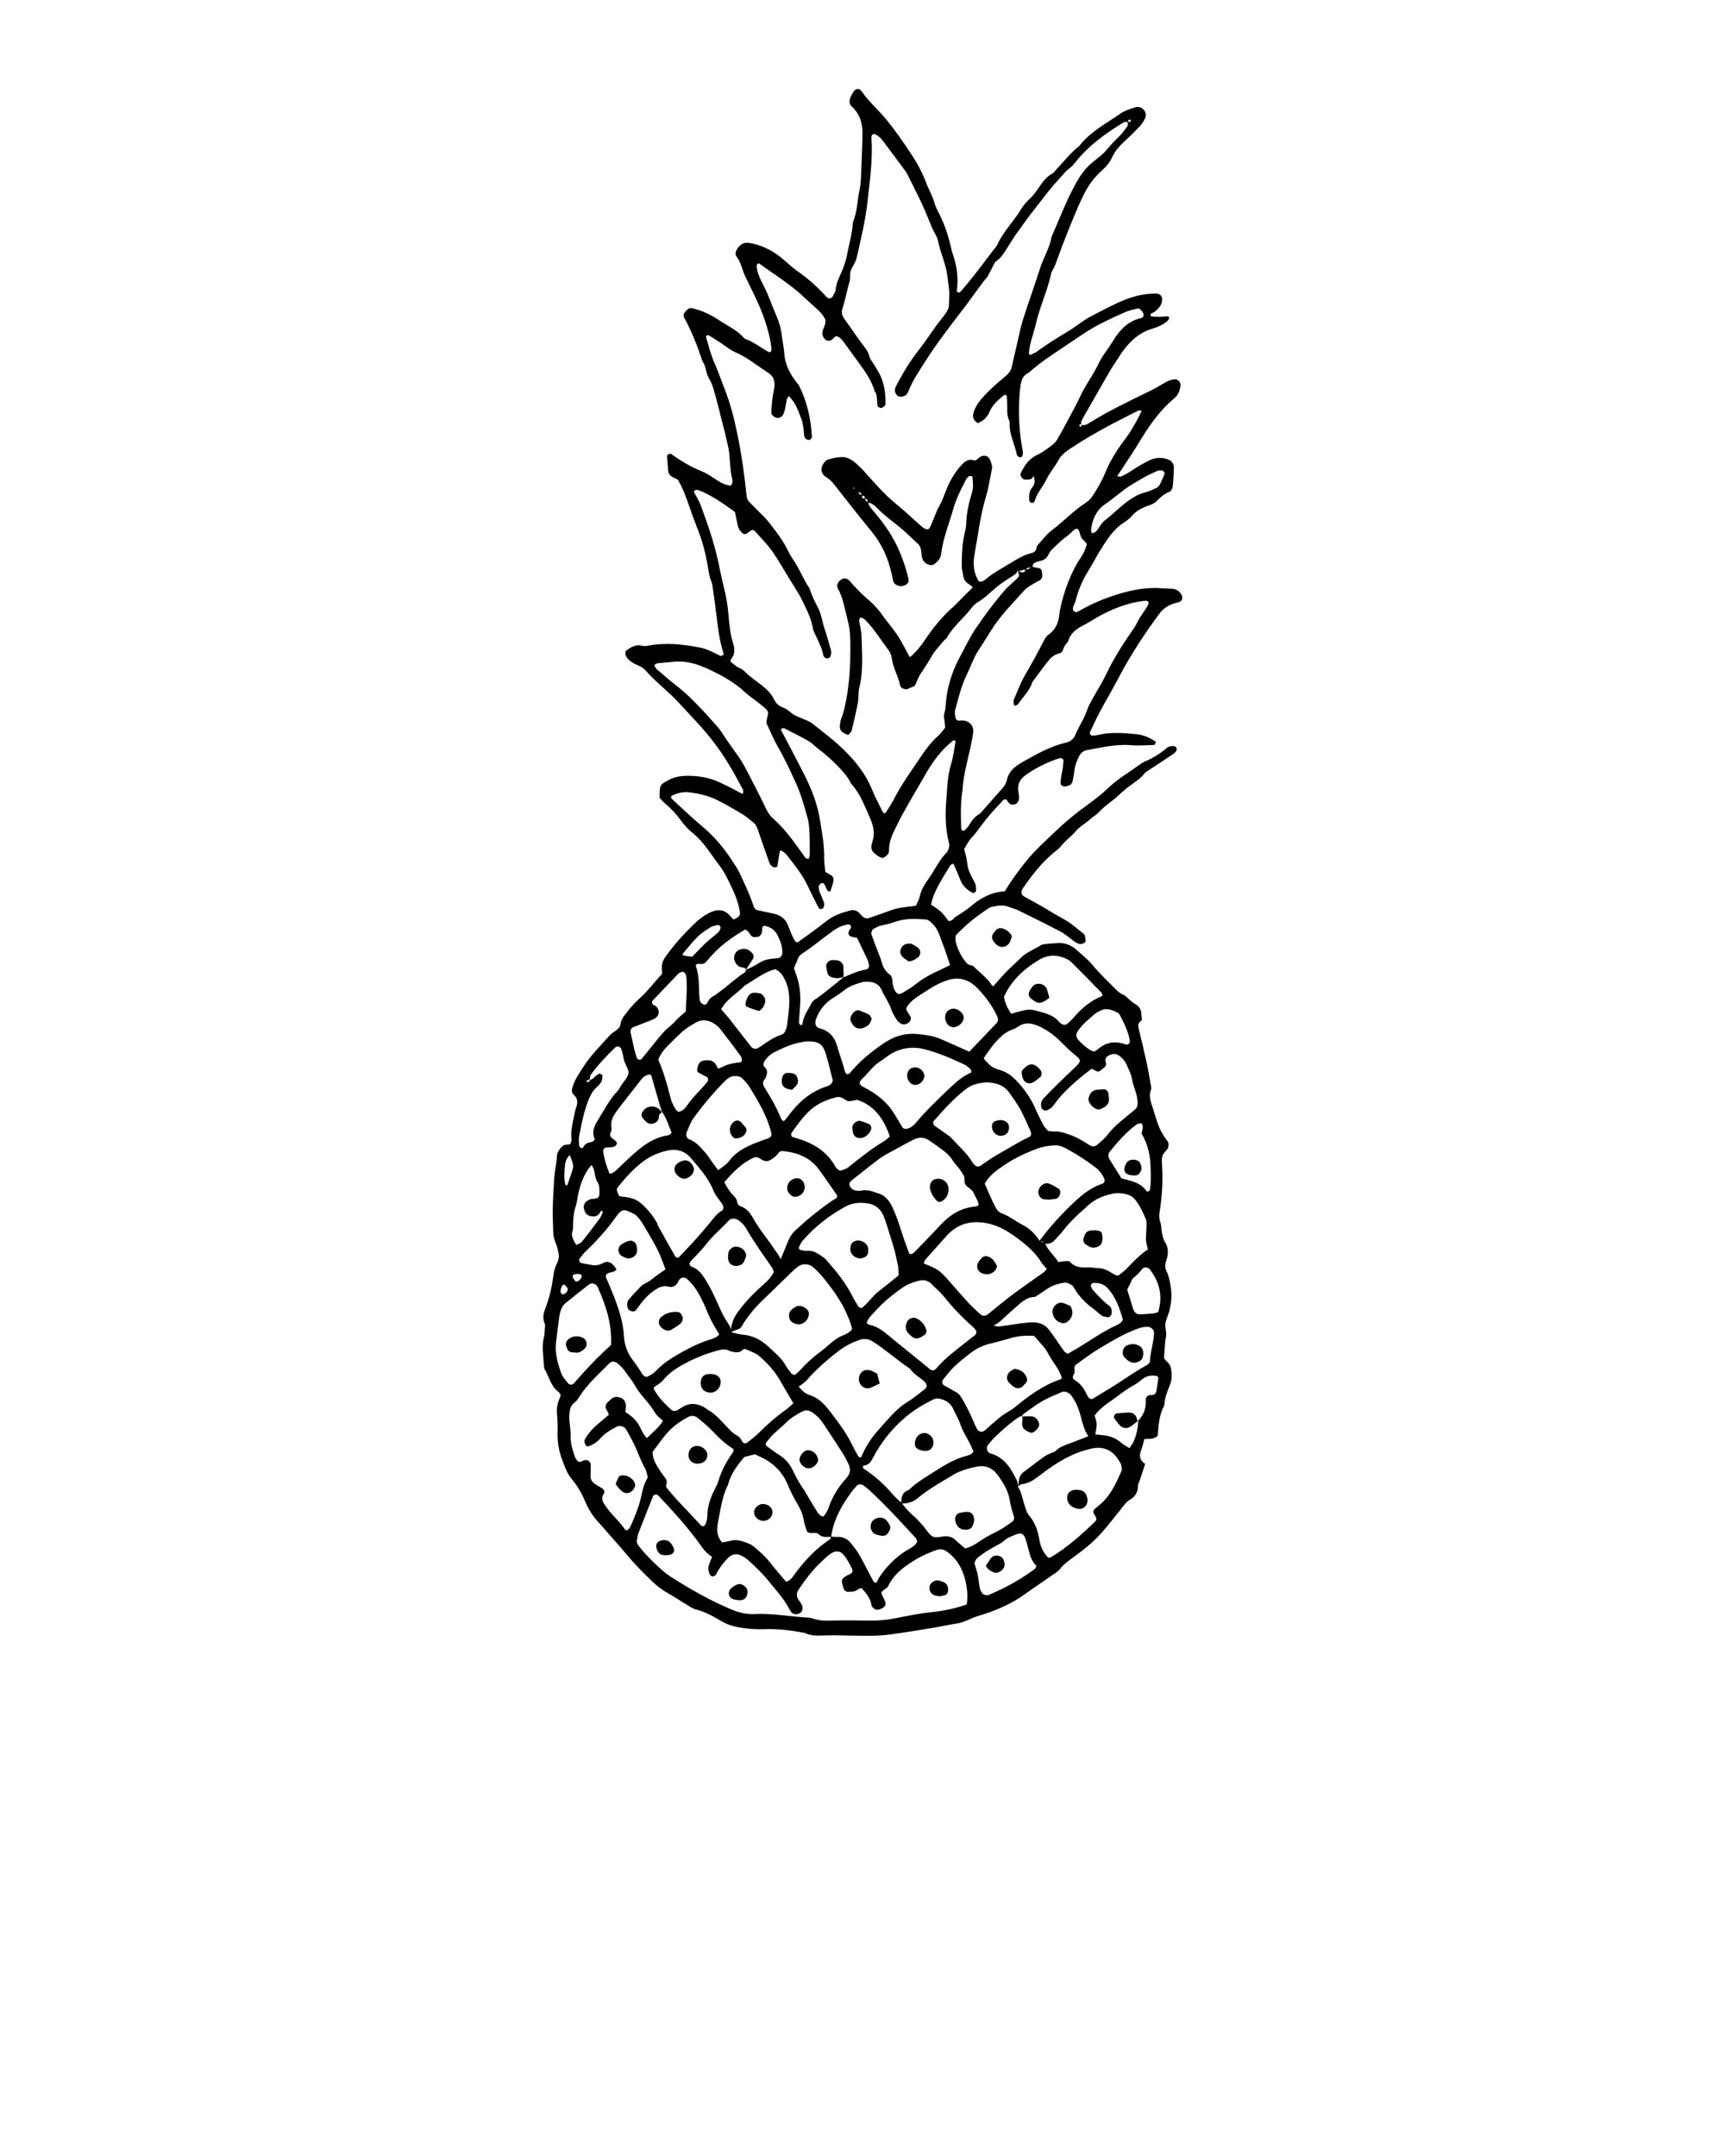<svg xmlns="http://www.w3.org/2000/svg" xmlns:xlink="http://www.w3.org/1999/xlink" version="1.1" x="0px" y="0px" viewBox="0 0 100 125" enable-background="new 0 0 100 100" xml:space="preserve"><g display="none"><rect x="5" y="5.206" display="inline" fill="none" stroke="#000000" stroke-miterlimit="10" width="90" height="90"></rect></g><g><path d="M64.742,27.604c0.086,0.009,0.188,0.051,0.256,0.019c0.215-0.099,0.423-0.21,0.621-0.348   c0.317-0.22,0.658-0.409,1.004-0.582c0.3-0.15,0.624-0.182,0.959-0.099c0.313,0.077,0.481,0.257,0.469,0.558   c-0.014,0.357-0.028,0.715-0.069,1.07c-0.012,0.104-0.094,0.252-0.181,0.286c-0.289,0.113-0.516,0.301-0.718,0.521   c-0.173,0.188-0.409,0.243-0.628,0.327c-0.312,0.121-0.589,0.275-0.815,0.529c-0.138,0.154-0.298,0.299-0.473,0.407   c-0.525,0.324-0.869,0.813-1.194,1.31c-0.326,0.497-0.596,1.03-0.908,1.537c-0.331,0.538-0.573,1.11-0.719,1.723   c-0.041,0.171-0.185,0.317-0.139,0.506c0.011,0.045,0.075,0.08,0.121,0.111c0.022,0.015,0.063,0.02,0.087,0.01   c0.082-0.036,0.161-0.079,0.239-0.123c0.836-0.467,1.715-0.816,2.646-1.052c0.614-0.156,1.225-0.246,1.856-0.218   c0.268,0.012,0.537,0.027,0.805,0.042c0.264,0.016,0.438,0.161,0.554,0.389c0.065,0.128,0,0.327-0.133,0.373   c-0.084,0.029-0.172,0.045-0.258,0.069c-0.387,0.104-0.694,0.312-0.935,0.64c-0.865,1.178-1.667,2.393-2.344,3.69   c-0.344,0.66-0.727,1.299-1.078,1.956c-0.21,0.393-0.392,0.802-0.585,1.204c-0.031,0.065,0.066,0.199,0.136,0.192   c0.119-0.012,0.24-0.015,0.355-0.043c0.739-0.178,1.481-0.11,2.223-0.039c0.394,0.038,0.74,0.198,1.067,0.407   c0.021,0.013,0.042,0.057,0.035,0.077c-0.018,0.05-0.051,0.135-0.08,0.136c-0.446,0.015-0.895,0.054-1.337,0.016   c-0.88-0.076-1.72,0.135-2.57,0.285c-0.222,0.039-0.364,0.173-0.464,0.376c-0.12,0.243-0.222,0.487-0.254,0.759   c-0.024,0.207-0.06,0.414-0.104,0.618c-0.024,0.114-0.062,0.231-0.189,0.283c-0.17,0.07-0.338,0.129-0.503-0.033   c-0.048-0.385,0.116-0.754,0.131-1.139c0.004-0.089,0.018-0.178,0.025-0.267c0.005-0.064-0.133-0.154-0.201-0.134   c-0.689,0.201-1.519,0.618-2.063,1.037c-0.255,0.196-0.379,0.456-0.367,0.776c0.004,0.118,0.031,0.235,0.045,0.353   c0.032,0.272-0.045,0.453-0.235,0.51c-0.198,0.06-0.346-0.018-0.439-0.202c-0.013-0.026-0.032-0.064-0.054-0.068   c-0.051-0.009-0.129-0.023-0.155,0.004c-0.305,0.326-0.612,0.651-0.899,0.993c-0.345,0.41-0.634,0.865-1.001,1.26   c-0.158,0.17-0.257,0.396-0.392,0.611c0.047,0.177,0.099,0.345,0.134,0.517c0.035,0.175,0.042,0.356,0.082,0.53   c0.033,0.143,0.087,0.284,0.149,0.417c0.088,0.189,0.205,0.365,0.284,0.557c0.043,0.104,0.042,0.23,0.045,0.346   c0.004,0.14-0.125,0.22-0.232,0.16c-0.322-0.181-0.568-0.423-0.701-0.78c-0.113-0.305-0.253-0.599-0.382-0.898   c-0.065,0.029-0.143,0.038-0.168,0.08c-0.406,0.673-1.011,1.556-1.126,2.294c0.192,0.136,0.401,0.255,0.571,0.414   c0.172,0.161,0.305,0.363,0.444,0.535c0.233,0.011,0.3-0.191,0.445-0.274c0.13-0.074,0.255-0.155,0.378-0.239   c0.147-0.101,0.297-0.2,0.433-0.315c0.58-0.493,1.217-0.858,1.999-0.891c0.359-0.608,0.767-1.152,1.191-1.688   c0.521-0.659,1.144-1.212,1.745-1.789c0.602-0.579,1.25-1.103,1.929-1.592c0.386-0.278,0.764-0.576,1.107-0.905   c0.543-0.52,1.186-0.897,1.789-1.331c0.121-0.087,0.244-0.179,0.38-0.234c0.445-0.183,0.844-0.435,1.211-0.744   c0.067-0.056,0.15-0.103,0.234-0.125c0.083-0.022,0.178-0.021,0.263-0.004c0.045,0.009,0.097,0.069,0.111,0.116   c0.015,0.05,0.005,0.124-0.024,0.166c-0.05,0.07-0.118,0.134-0.191,0.182c-0.496,0.33-0.994,0.656-1.491,0.984   c-0.05,0.033-0.104,0.066-0.139,0.112c-0.276,0.361-0.676,0.576-1.022,0.85c-0.305,0.24-0.567,0.526-0.875,0.756   c-0.286,0.214-0.563,0.434-0.808,0.698c-0.12,0.129-0.29,0.21-0.419,0.333c-0.28,0.266-0.634,0.439-0.888,0.74   c-0.249,0.295-0.573,0.517-0.815,0.824c-0.127,0.161-0.303,0.286-0.463,0.419c-0.694,0.575-1.236,1.282-1.749,2.013   c-0.017,0.024-0.028,0.053-0.043,0.078c-0.115,0.19-0.082,0.342,0.103,0.446c0.415,0.233,0.84,0.453,1.246,0.701   c0.355,0.216,0.711,0.426,1.076,0.625c0.386,0.21,0.717,0.521,1.07,0.792c0.046,0.035,0.097,0.085,0.111,0.137   c0.029,0.112,0.056,0.232,0.043,0.343c-0.012,0.101-0.279,0.186-0.387,0.138c-0.081-0.035-0.167-0.069-0.238-0.12   c-0.267-0.189-0.511-0.421-0.797-0.573c-0.815-0.433-1.645-0.839-2.473-1.246c-0.186-0.091-0.394-0.135-0.587-0.213   c-0.326-0.131-0.647-0.045-0.968,0.013c-0.083,0.015-0.16,0.076-0.234,0.125c-0.674,0.442-1.299,0.942-1.841,1.533   c-0.066,0.36,0.089,0.662,0.216,0.955c0.105,0.242,0.264,0.469,0.439,0.668c0.085,0.098,0.294,0.083,0.389,0.177   c0.357,0.357,0.777,0.653,1.056,1.086c0.015,0.023,0.048,0.034,0.08,0.057c0.255-0.285,0.501-0.581,0.768-0.856   c0.269-0.277,0.565-0.529,0.839-0.802c0.324-0.323,0.755-0.473,1.131-0.713c0.117-0.075,0.286-0.075,0.433-0.094   c0.147-0.02,0.298-0.013,0.446-0.032c0.477-0.062,0.887,0.091,1.232,0.407c0.303,0.278,0.629,0.525,0.897,0.851   c0.414,0.505,0.899,0.952,1.357,1.421c0.082,0.084,0.175,0.161,0.273,0.227c0.097,0.066,0.224,0.096,0.306,0.175   c0.192,0.184,0.38,0.358,0.616,0.496c0.165,0.097,0.285,0.301,0.285,0.532c0,0.116,0.025,0.232,0.038,0.344   c-0.167,0.114-0.259,0.235-0.205,0.453c0.173,0.694,0.333,1.391,0.486,2.09c0.083,0.378,0.146,0.761,0.212,1.143   c0.02,0.117,0.065,0.254,0.026,0.354c-0.157,0.404,0.018,0.773,0.127,1.13c0.191,0.623,0.355,1.263,0.788,1.789   c0.166,0.202,0.133,0.459-0.066,0.649c-0.165,0.158-0.229,0.341-0.218,0.561c0.006,0.119,0.011,0.239,0.017,0.358   c0.048,0.865-0.009,1.724-0.145,2.579c-0.033,0.204-0.034,0.407,0.038,0.617c0.067,0.193,0.057,0.411,0.099,0.615   c0.036,0.174,0.062,0.367,0.156,0.509c0.239,0.362,0.216,0.738,0.087,1.107c-0.075,0.216-0.083,0.392,0.013,0.596   c0.154,0.325,0.217,0.672,0.264,1.033c0.06,0.458,0.009,0.892-0.108,1.327c-0.061,0.228-0.181,0.444-0.213,0.674   c-0.028,0.201,0.042,0.415,0.044,0.623c0.002,0.147-0.044,0.294-0.057,0.442c-0.029,0.324-0.05,0.649-0.073,0.958   c0.081,0.092,0.133,0.165,0.198,0.222c0.118,0.103,0.184,0.229,0.211,0.382c0.059,0.33,0.055,0.656-0.072,0.969   c-0.147,0.36-0.289,0.72-0.313,1.114c-0.002,0.029-0.008,0.061-0.022,0.086c-0.296,0.541-0.315,1.141-0.36,1.709   c-0.221,0.255-0.502,0.167-0.78,0.207c-0.062,0.218-0.11,0.449-0.193,0.668c-0.121,0.321-0.062,0.577,0.241,0.769   c-0.106,0.324-0.207,0.633-0.308,0.941c-0.037,0.112-0.112,0.223-0.11,0.334c0.008,0.372-0.169,0.629-0.469,0.808   c-0.214,0.128-0.344,0.324-0.493,0.51c-0.354,0.442-0.705,0.887-1.072,1.317c-0.487,0.571-1.068,1.039-1.672,1.478   c-0.288,0.21-0.582,0.407-0.803,0.694c-0.071,0.092-0.167,0.17-0.264,0.237c-0.612,0.426-1.232,0.841-1.839,1.273   c-0.686,0.49-1.442,0.831-2.236,1.098c-0.113,0.038-0.227,0.072-0.342,0.104c-0.459,0.127-0.865,0.4-1.348,0.47   c-0.471,0.069-0.937,0.176-1.407,0.253c-0.854,0.138-1.707,0.282-2.565,0.392c-0.442,0.056-0.892,0.058-1.339,0.058   c-0.804,0-1.608-0.049-2.413-0.016c-0.356,0.015-0.719,0.021-1.051-0.151c-0.763-0.143-1.53-0.243-2.31-0.217   c-0.508,0.017-1.013-0.013-1.514-0.104c-0.356-0.065-0.69-0.172-1.006-0.355c-0.462-0.268-0.92-0.544-1.453-0.673   c-0.224-0.054-0.427-0.208-0.632-0.33c-0.333-0.198-0.651-0.422-0.991-0.608c-0.344-0.189-0.653-0.423-0.932-0.691   c-0.515-0.494-1.02-0.999-1.477-1.552c-0.379-0.459-0.782-0.899-1.174-1.347c-0.157-0.18-0.311-0.362-0.472-0.538   c-0.326-0.356-0.586-0.754-0.769-1.199c-0.195-0.472-0.443-0.907-0.775-1.298c-0.254-0.299-0.382-0.662-0.525-1.025   c-0.223-0.568-0.328-1.141-0.3-1.746c0.011-0.238,0-0.478-0.016-0.716c-0.048-0.723-0.051-0.723,0.2-1.397   c-0.048-0.061-0.089-0.144-0.156-0.195c-0.431-0.327-0.516-0.86-0.776-1.288c-0.043-0.071-0.041-0.173-0.046-0.262   c-0.031-0.532-0.143-1.063,0.002-1.597c0.046-0.17,0.039-0.355,0.052-0.534c0.006-0.087,0.027-0.187-0.006-0.259   c-0.15-0.33-0.066-0.629,0.056-0.947c0.212-0.556,0.35-1.138,0.43-1.726c0.037-0.27,0.076-0.544,0.2-0.772   c0.142-0.262,0.163-0.501,0.086-0.77c-0.025-0.086-0.038-0.175-0.066-0.26c-0.063-0.197-0.161-0.387-0.191-0.588   c-0.04-0.264-0.026-0.536-0.039-0.804c-0.041-0.866,0.025-1.73,0.076-2.592c0.024-0.411,0.137-0.815,0.15-1.233   c0.008-0.243,0.161-0.445,0.338-0.612c0.039-0.036,0.105-0.048,0.162-0.059c0.087-0.017,0.176-0.023,0.271-0.035   c0.029-0.087,0.088-0.173,0.079-0.253c-0.065-0.577,0.1-1.122,0.211-1.674c0.023-0.116,0.077-0.226,0.1-0.343   c0.043-0.214,0.02-0.415-0.157-0.573c-0.153-0.137-0.152-0.29-0.093-0.483c0.125-0.407,0.365-0.751,0.585-1.102   c0.429-0.685,1.006-1.256,1.541-1.857c0.117-0.131,0.274-0.229,0.419-0.333c0.127-0.091,0.222-0.2,0.239-0.359   c0.023-0.219,0.141-0.383,0.269-0.553c0.252-0.335,0.522-0.653,0.834-0.931c0.491-0.438,0.881-0.965,1.304-1.427   c-0.035-0.585-0.016-0.687,0.235-1.037c0.452-0.632,0.971-1.21,1.522-1.752c0.311-0.306,0.652-0.598,1.071-0.784   c0.412-0.184,0.818-0.147,1.122,0.23c0.056,0.069,0.12,0.131,0.189,0.205c0.079-0.041,0.158-0.075,0.23-0.122   c0.107-0.07,0.163-0.176,0.143-0.304c-0.074-0.474-0.236-0.924-0.439-1.353c-0.216-0.456-0.425-0.932-0.729-1.328   c-0.505-0.657-0.919-1.392-1.585-1.923c-0.253-0.202-0.476-0.455-0.667-0.718c-0.283-0.389-0.609-0.729-0.976-1.034   c-0.091-0.075-0.163-0.173-0.263-0.28c0-0.072-0.003-0.158,0-0.243c0.021-0.539,0.079-0.539,0.48-0.765   c0.344-0.193,0.713-0.263,1.115-0.267c0.67-0.006,1.305,0.102,1.909,0.391c0.296,0.141,0.593,0.28,0.88,0.437   c0.432,0.237,0.436,0.247,0.458,0.153c0.039-0.166-0.069-0.28-0.134-0.404c-0.453-0.872-0.952-1.711-1.548-2.5   c-0.614-0.812-1.326-1.526-2.008-2.273c-0.625-0.685-1.375-1.235-1.985-1.933c-0.113-0.129-0.285-0.221-0.447-0.286   c-0.199-0.08-0.376-0.186-0.526-0.331c-0.082-0.079-0.146-0.192-0.176-0.302c-0.019-0.068,0.017-0.193,0.071-0.231   c0.269-0.188,0.547-0.361,0.908-0.262c0.109,0.03,0.238,0.016,0.352-0.006c1.016-0.191,2.021-0.081,3.02,0.118   c0.412,0.082,0.779,0.294,1.156,0.473c0.037,0.018,0.105-0.02,0.154-0.043c0.019-0.009,0.032-0.048,0.033-0.074   c0.001-0.028-0.014-0.057-0.023-0.086c-0.201-0.628-0.289-1.276-0.364-1.928c-0.072-0.62-0.16-1.239-0.247-1.857   c-0.016-0.118-0.044-0.237-0.087-0.347c-0.132-0.337-0.165-0.692-0.229-1.044c-0.117-0.645-0.286-1.278-0.526-1.89   c-0.076-0.194-0.147-0.389-0.222-0.583c-0.299-0.776-0.509-1.587-0.946-2.35c-0.071-0.037-0.173-0.099-0.28-0.147   c-0.178-0.08-0.279-0.204-0.291-0.408c-0.015-0.267-0.051-0.533-0.066-0.801c-0.003-0.045,0.045-0.114,0.089-0.136   c0.045-0.023,0.128-0.027,0.166,0c0.557,0.401,1.139,0.747,1.78,1.005c0.326,0.131,0.617,0.353,0.919,0.543   c0.229,0.144,0.468,0.254,0.735,0.28c0.125-0.126,0.116-0.283,0.083-0.419c-0.156-0.637-0.091-1.299-0.25-1.938   c-0.093-0.375-0.165-0.754-0.271-1.128c-0.139-0.487-0.234-0.987-0.376-1.472c-0.125-0.425-0.199-0.866-0.44-1.257   c-0.187-0.303-0.157-0.7-0.38-0.996c-0.288-0.878-0.625-1.736-1.068-2.55c-0.061-0.111-0.015-0.231,0.072-0.326   c0.101-0.111,0.202-0.224,0.371-0.211c0.058,0.005,0.114,0.033,0.171,0.047c0.527,0.133,1.008,0.384,1.452,0.679   c0.469,0.312,0.998,0.545,1.381,0.98c0.038,0.043,0.091,0.083,0.145,0.102c0.483,0.173,0.874,0.51,1.324,0.743   c0.023,0.012,0.073,0.014,0.086-0.001c0.032-0.037,0.072-0.088,0.069-0.13c-0.049-0.598-0.206-1.168-0.397-1.737   c-0.295-0.88-0.733-1.691-1.128-2.523c-0.178-0.376-0.235-0.8-0.499-1.142c-0.122-0.159-0.043-0.341,0.066-0.497   c0.169-0.242,0.384-0.344,0.69-0.293c0.824,0.137,1.511,0.545,2.113,1.091c0.221,0.2,0.449,0.395,0.689,0.562   c0.617,0.428,1.16,0.93,1.665,1.481c0.116,0.127,0.279,0.096,0.36-0.061c0.014-0.026,0.027-0.053,0.04-0.08   c0.039-0.081,0.107-0.159,0.112-0.242c0.032-0.492,0.299-0.902,0.461-1.348c0.081-0.223,0.155-0.435,0.198-0.674   c0.116-0.642,0.312-1.269,0.346-1.926c0.258-0.61,0.257-1.274,0.391-1.91c0.043-0.203,0.066-0.413,0.076-0.62   c0.034-0.744,0.06-1.488,0.087-2.232c0.004-0.119,0.001-0.239,0.004-0.358c0.014-0.624-0.159-1.172-0.63-1.609   c-0.147-0.136-0.141-0.322-0.075-0.498c0.041-0.111,0.105-0.214,0.165-0.317c0.134-0.229,0.355-0.259,0.497-0.049   c0.403,0.598,0.957,1.062,1.41,1.615c0.528,0.645,1,1.328,1.459,2.022c0.345,0.521,0.641,1.065,0.862,1.655   c0.156,0.416,0.389,0.801,0.504,1.237c0.03,0.114,0.087,0.222,0.14,0.329c0.435,0.873,0.598,1.328,0.834,2.337   c0.02,0.087,0.044,0.174,0.074,0.258c0.238,0.686,0.329,1.387,0.227,2.11c-0.003,0.025,0.019,0.072,0.038,0.077   c0.049,0.012,0.129,0.03,0.151,0.005c0.272-0.316,0.542-0.633,0.799-0.962c0.386-0.493,0.76-0.995,1.139-1.494   c0.072-0.095,0.166-0.18,0.213-0.286c0.344-0.773,0.96-1.363,1.389-2.08c0.151-0.252,0.367-0.471,0.579-0.678   c0.152-0.149,0.271-0.314,0.39-0.486c0.237-0.341,0.458-0.696,0.846-0.902c0.099-0.053,0.166-0.166,0.246-0.252   c0.425-0.455,0.812-0.948,1.306-1.336c0.631-0.823,1.544-1.294,2.369-1.87c0.262-0.183,0.588-0.285,0.898-0.383   c0.17-0.054,0.364,0.018,0.486,0.164c0.123,0.147,0.137,0.337,0.053,0.506c-0.078,0.158-0.176,0.313-0.297,0.44   c-0.287,0.303-0.586,0.595-0.893,0.879c-0.287,0.266-0.54,0.553-0.706,0.91c-0.139,0.301-0.339,0.541-0.591,0.768   c-0.622,0.562-0.934,1.079-1.366,2.066c-0.179,0.409-0.35,0.821-0.515,1.235c-0.241,0.608-0.483,1.216-0.702,1.833   c-0.08,0.226-0.161,0.447-0.28,0.655c-0.03,0.052-0.065,0.104-0.077,0.161c-0.214,1.024-0.676,1.972-0.904,2.992   c-0.123,0.55-0.351,1.076-0.391,1.646c-0.005,0.077,0.047,0.122,0.102,0.097c0.134-0.061,0.274-0.118,0.392-0.204   c0.553-0.407,1.135-0.768,1.724-1.121c0.332-0.199,0.64-0.436,0.962-0.652c0.123-0.083,0.249-0.163,0.38-0.231   c0.528-0.272,1.052-0.556,1.591-0.804c0.708-0.326,1.446-0.549,2.238-0.536c0.232,0.004,0.376,0.181,0.33,0.426   c-0.021,0.114-0.058,0.237-0.127,0.326c-0.127,0.164-0.274,0.315-0.476,0.395c-0.063,0.025-0.082,0.074-0.046,0.175   c0.277,0.035,0.567,0.042,0.86,0.004c0.083-0.011,0.196-0.015,0.2,0.084c0.003,0.07-0.071,0.16-0.135,0.212   c-0.234,0.192-0.506,0.314-0.795,0.398c-0.95,0.277-1.554,0.953-2.048,1.76c-0.139,0.228-0.302,0.442-0.436,0.673   c-0.463,0.799-0.919,1.602-1.376,2.403c-0.103,0.181-0.209,0.361-0.304,0.547c-0.024,0.048-0.009,0.115-0.012,0.174   c-0.1,0.017-0.165,0.061-0.051,0.138c0.044,0.03,0.094-0.038,0.083-0.106c0.12,0.029,0.239,0.02,0.343-0.046   c1.183-0.746,2.446-1.342,3.699-1.954c0.322-0.157,0.617-0.356,0.931-0.523c0.126-0.067,0.278-0.097,0.422-0.115   c0.174-0.021,0.349,0.174,0.337,0.34c-0.024,0.311-0.135,0.577-0.378,0.779c-0.882,0.732-1.501,1.671-2.086,2.64   c-0.276,0.456-0.577,0.898-0.868,1.345c-0.114,0.174-0.232,0.346-0.341,0.52c0.023,0.014,0.039,0.026,0.055,0.038   C64.792,27.638,64.767,27.621,64.742,27.604z M49.219,28.042c-0.032-0.051-0.026-0.061,0.02-0.03c-0.015,0-0.031,0.001-0.046,0.001   c0.076,0.078,0.152,0.157,0.228,0.235c0.056,0.076,0.15,0.135,0.113,0.253c0.054,0.005,0.123-0.01,0.16,0.018   c0.092,0.068,0.169,0.156,0.254,0.234c0.031,0.103,0.081,0.18,0.207,0.152c-0.01,0.122,0.074,0.169,0.168,0.206   c0.026,0.15,0.098,0.27,0.199,0.388c0.582,0.679,1.121,1.382,1.503,2.205c0.278,0.598,0.489,1.211,0.638,1.85   c0.044,0.19-0.061,0.334-0.261,0.402c-0.275,0.093-0.593-0.055-0.633-0.31c-0.037-0.234-0.1-0.465-0.161-0.695   c-0.206-0.787-0.561-1.495-1.078-2.129c-0.734-0.9-1.453-1.812-2.168-2.727c-0.15-0.193-0.315-0.348-0.526-0.471   c-0.091-0.053-0.165-0.173-0.2-0.278c-0.083-0.252,0.151-0.655,0.397-0.716c0.947-0.238,1.152-0.19,1.845,0.471   c0.194,0.185,0.359,0.398,0.542,0.595c0.324,0.349,0.639,0.709,0.982,1.039c0.321,0.309,0.676,0.583,1.011,0.878   c0.335,0.295,0.661,0.6,0.996,0.895c0.111,0.098,0.236,0.184,0.396,0.187c0.148-0.116,0.177-0.3,0.25-0.457   c0.137-0.298,0.231-0.619,0.396-0.899c0.154-0.261,0.25-0.537,0.356-0.814c0.214-0.559,0.494-1.081,0.899-1.528   c0.205-0.227,0.421-0.425,0.768-0.301c0.041,0.014,0.108-0.02,0.152-0.049c0.074-0.049,0.134-0.121,0.21-0.166   c0.198-0.117,0.431-0.063,0.539,0.14c0.068,0.127,0.107,0.274,0.134,0.417c0.016,0.083-0.011,0.177-0.029,0.264   c-0.103,0.496-0.175,1.001-0.321,1.484c-0.337,1.116-0.466,2.272-0.675,3.412c-0.091,0.499-0.035,1.013,0.233,1.472   c0.022,0.038,0.108,0.067,0.153,0.056c0.084-0.02,0.172-0.059,0.238-0.115c0.455-0.391,0.985-0.666,1.493-0.977   c0.382-0.234,0.76-0.469,1.206-0.57c0.149-0.034,0.26-0.136,0.283-0.308c0.008-0.055,0.034-0.117,0.071-0.158   c0.261-0.285,0.493-0.61,0.797-0.839c0.688-0.519,1.279-1.155,2.005-1.627c0.255-0.166,0.415-0.43,0.568-0.682   c0.216-0.354,0.414-0.724,0.571-1.108c0.307-0.753,0.761-1.409,1.243-2.054c0.177-0.237,0.324-0.496,0.472-0.753   c0.131-0.228,0.244-0.467,0.365-0.701c-0.054-0.017-0.121-0.062-0.157-0.045c-0.371,0.183-0.74,0.373-1.109,0.561   c-0.981,0.498-1.938,1.042-2.857,1.651c-0.281,0.186-0.538,0.379-0.697,0.674c-0.212,0.394-0.514,0.727-0.707,1.136   c-0.202,0.425-0.549,0.774-0.674,1.245c-0.02,0.077-0.181,0.135-0.224,0.092c-0.038-0.038-0.085-0.087-0.09-0.135   c-0.026-0.272-0.007-0.541,0.177-0.761c0.179-0.213,0.162-0.436,0.067-0.668c0.075,0.003,0.082,0.016,0.022,0.04   c0-0.02,0-0.04-0.001-0.06c-0.047,0.07-0.08,0.176-0.145,0.202c-0.106,0.042-0.233,0.046-0.35,0.042   c-0.18-0.006-0.334-0.243-0.258-0.39c0.22-0.427,0.463-0.822,0.936-1.037c0.293-0.133,0.558-0.337,0.82-0.53   c0.141-0.104,0.279-0.237,0.364-0.388c0.353-0.62,0.689-1.25,1.023-1.88c0.181-0.341,0.335-0.697,0.522-1.035   c0.26-0.468,0.576-0.908,0.801-1.391c0.241-0.518,0.61-0.946,0.901-1.427c0.371-0.614,0.868-1.135,1.627-1.293   c0.027-0.006,0.059-0.027,0.072-0.051c0.025-0.048,0.065-0.11,0.052-0.151c-0.045-0.142-0.121-0.269-0.291-0.358   c-0.233,0.062-0.502,0.101-0.744,0.204c-0.519,0.223-1.031,0.467-1.534,0.725c-0.526,0.269-1.013,0.602-1.502,0.936   c-0.883,0.603-1.801,1.155-2.6,1.876c-0.311,0.135-0.417,0.406-0.462,0.712c-0.03,0.206-0.05,0.414-0.064,0.621   c-0.069,0.985-0.02,1.964,0.142,2.938c0.029,0.173,0.091,0.346,0.028,0.527c-0.025,0.071-0.058,0.104-0.129,0.09   c-0.028-0.005-0.065,0.002-0.082-0.013c-0.043-0.038-0.103-0.082-0.112-0.131c-0.116-0.61-0.443-1.172-0.412-1.816   c0.003-0.058-0.008-0.123-0.033-0.174c-0.137-0.281-0.11-0.581-0.113-0.878c-0.002-0.179-0.011-0.357-0.021-0.535   c-0.001-0.017-0.035-0.037-0.057-0.048c-0.026-0.012-0.069-0.032-0.083-0.021c-0.345,0.284-0.697,0.576-0.869,0.996   c-0.138,0.336-0.375,0.515-0.668,0.65c-0.257-0.151-0.337-0.355-0.254-0.617c0.091-0.287,0.242-0.537,0.44-0.769   c0.426-0.501,0.92-0.928,1.422-1.346c0.168-0.14,0.295-0.294,0.345-0.505c0.103-0.435,0.199-0.871,0.302-1.306   c0.117-0.492,0.21-0.992,0.362-1.474c0.313-0.992,0.671-1.97,0.985-2.962c0.197-0.622,0.559-1.182,0.671-1.834   c0.452-1.033,0.852-2.087,1.399-3.08c0.264-0.479,0.563-0.904,0.988-1.246c0.276-0.223,0.57-0.436,0.797-0.704   c0.23-0.271,0.465-0.53,0.723-0.775c0.191-0.181,0.346-0.403,0.497-0.621c0.038-0.056-0.003-0.166-0.007-0.251   c0.049,0.008,0.102,0.03,0.146,0.018c0.031-0.009,0.048-0.065,0.071-0.101c-0.044-0.009-0.101-0.039-0.129-0.022   c-0.036,0.022-0.049,0.082-0.071,0.125c-0.086,0.012-0.189-0.003-0.257,0.039c-1.047,0.637-2.031,1.352-2.799,2.326   c-0.092,0.116-0.194,0.232-0.312,0.318c-0.245,0.178-0.417,0.421-0.621,0.637c-0.491,0.52-0.911,1.099-1.353,1.659   c-0.388,0.49-0.752,0.999-1.115,1.508c-0.19,0.266-0.353,0.552-0.533,0.825c-0.196,0.298-0.373,0.613-0.695,0.803   c-0.149,0.289-0.295,0.58-0.45,0.865c-0.042,0.077-0.119,0.133-0.174,0.203c-0.127,0.165-0.251,0.332-0.374,0.5   c-0.229,0.312-0.45,0.63-0.684,0.938c-0.794,1.042-1.606,2.069-2.312,3.175c-0.385,0.602-0.793,1.188-1.051,1.86   c-0.021,0.054-0.063,0.099-0.097,0.147c-0.083,0.117-0.361,0.169-0.492,0.093c-0.148-0.086-0.226-0.312-0.16-0.464   c0.024-0.055,0.044-0.111,0.072-0.164c0.374-0.713,0.787-1.398,1.287-2.034c0.46-0.583,0.848-1.223,1.313-1.802   c0.534-0.664,0.421-0.63,0.459-1.301c0.023-0.411-0.067-0.829-0.118-1.242c-0.085-0.682-0.402-1.303-0.528-1.977   c-0.047-0.254-0.226-0.482-0.332-0.727c-0.2-0.463-0.376-0.937-0.588-1.394c-0.276-0.594-0.577-1.177-0.868-1.764   c-0.026-0.053-0.058-0.104-0.093-0.152c-0.442-0.598-0.883-1.197-1.331-1.791C51.041,7.98,50.882,7.84,50.68,7.768   c-0.034-0.012-0.111,0.033-0.135,0.072c-0.028,0.046-0.031,0.115-0.027,0.173c0.087,1.227-0.093,2.439-0.224,3.652   c-0.112,1.037-0.355,2.054-0.583,3.071c-0.033,0.145-0.065,0.294-0.124,0.43c-0.082,0.19-0.219,0.36-0.275,0.556   c-0.056,0.194-0.01,0.418-0.066,0.612c-0.149,0.514-0.241,1.042-0.408,1.55c-0.075,0.228-0.027,0.405,0.099,0.584   c0.378,0.535,0.745,1.077,1.139,1.599c0.128,0.169,0.257,0.334,0.304,0.536c0.035,0.152,0.11,0.269,0.194,0.393   c0.134,0.196,0.26,0.4,0.374,0.609c0.31,0.565,0.397,1.18,0.385,1.814c-0.002,0.093-0.125,0.205-0.245,0.229   c-0.073,0.015-0.201-0.058-0.214-0.122c-0.059-0.285,0.017-0.598-0.174-0.856c-0.176-0.614-0.539-1.124-0.911-1.629   c-0.247-0.336-0.49-0.674-0.734-1.012c-0.14-0.193-0.269-0.398-0.484-0.517c-0.041-0.023-0.119-0.02-0.158,0.006   c-0.072,0.048-0.12,0.133-0.192,0.181c-0.166,0.111-0.36,0.062-0.461-0.107c-0.062-0.103-0.106-0.21-0.084-0.338   c0.04-0.232,0.211-0.43,0.173-0.721c-0.078-0.119-0.154-0.29-0.277-0.413c-0.294-0.294-0.618-0.559-0.917-0.848   c-0.796-0.769-1.742-1.337-2.628-1.986c-0.021-0.015-0.074-0.021-0.085-0.007c-0.036,0.041-0.086,0.094-0.082,0.139   c0.03,0.396,0.203,0.748,0.382,1.089c0.305,0.583,0.505,1.209,0.769,1.808c0.157,0.356,0.262,0.728,0.309,1.117   c0.043,0.354,0.121,0.704,0.145,1.059c0.042,0.622,0.308,1.141,0.67,1.625c0.071,0.094,0.158,0.181,0.209,0.285   c0.451,0.921,0.665,1.902,0.723,2.92c0.005,0.089-0.064,0.158-0.16,0.183c-0.07,0.018-0.192-0.043-0.225-0.099   c-0.112-0.191-0.071-0.407-0.111-0.61c-0.029-0.146-0.038-0.298-0.089-0.436c-0.113-0.307-0.23-0.616-0.378-0.907   c-0.09-0.178-0.24-0.325-0.367-0.491c-0.049,0.068-0.102,0.11-0.114,0.162c-0.04,0.173-0.061,0.351-0.099,0.525   c-0.025,0.116-0.062,0.23-0.101,0.342c-0.048,0.14-0.202,0.243-0.343,0.239c-0.178-0.005-0.372-0.162-0.367-0.325   c0.008-0.267,0.032-0.534,0.065-0.799c0.029-0.235,0.089-0.467,0.117-0.703c0.038-0.323-0.076-0.609-0.345-0.779   c-0.629-0.396-1.199-0.888-1.89-1.185c-0.221-0.095-0.415-0.228-0.609-0.37c-0.311-0.228-0.644-0.425-0.97-0.632   c-0.021-0.013-0.063-0.009-0.087,0.003c-0.066,0.033-0.071,0.083-0.052,0.148c0.143,0.484,0.263,0.976,0.468,1.44   c0.229,0.518,0.412,1.054,0.618,1.58c0.327,0.837,0.542,1.703,0.721,2.575c0.239,1.165,0.408,2.344,0.527,3.529   c0.016,0.159,0.057,0.286,0.166,0.396c0.125,0.127,0.251,0.254,0.375,0.382c0.267,0.277,0.56,0.535,0.794,0.839   c0.398,0.518,0.806,1.034,1.085,1.635c0.112,0.241,0.276,0.457,0.415,0.684c0.295,0.481,0.503,1.01,0.825,1.475   c0.111,0.406,0.314,0.772,0.5,1.144c0.189,0.378,0.232,0.797,0.366,1.19c0.134,0.394,0.243,0.797,0.357,1.197   c0.042,0.146,0.041,0.298-0.036,0.433c-0.024,0.042-0.086,0.079-0.134,0.086c-0.053,0.007-0.121-0.011-0.164-0.042   c-0.045-0.032-0.09-0.091-0.099-0.143c-0.059-0.358-0.224-0.675-0.37-1c-0.085-0.19-0.203-0.377-0.236-0.577   c-0.1-0.601-0.388-1.123-0.644-1.659c-0.115-0.241-0.265-0.466-0.403-0.695c-0.123-0.204-0.253-0.403-0.378-0.605   c-0.313-0.507-0.6-1.033-0.947-1.516c-0.294-0.409-0.657-0.769-0.992-1.148c-0.074-0.084-0.18-0.074-0.311,0.027   c-0.024,0.018-0.043,0.042-0.066,0.06c-0.157,0.126-0.278,0.119-0.383-0.003c-0.097-0.113-0.192-0.226-0.223-0.38   c-0.052-0.262-0.108-0.524-0.167-0.807c-0.676-0.483-1.344-0.975-2.131-1.273c-0.027-0.01-0.059-0.008-0.088-0.006   c-0.028,0.002-0.057,0.008-0.083,0.018c-0.075,0.027-0.089,0.075-0.052,0.145c0.124,0.236,0.271,0.464,0.364,0.712   c0.405,1.086,0.782,2.18,1.028,3.318c0.107,0.494,0.201,0.992,0.326,1.48c0.133,0.521,0.22,1.049,0.262,1.579   c0.045,0.567,0.103,1.125,0.272,1.668c0.026,0.084,0.053,0.172,0.059,0.259c0.012,0.179,0.009,0.356-0.108,0.512   c-0.049,0.066-0.074,0.15-0.12,0.248c0.12,0.099,0.228,0.202,0.351,0.284c0.147,0.099,0.337,0.152,0.455,0.275   c0.292,0.305,0.64,0.535,0.969,0.79c0.308,0.239,0.595,0.502,0.767,0.861c0.11,0.23,0.284,0.39,0.517,0.466   c0.268,0.087,0.43,0.32,0.668,0.44c0.238,0.12,0.491,0.21,0.734,0.321c0.108,0.049,0.217,0.104,0.309,0.178   c0.534,0.429,1.088,0.837,1.589,1.303c0.765,0.711,1.442,1.497,1.845,2.488c0.19,0.467,0.431,0.914,0.656,1.366   c0.013,0.026,0.127,0.041,0.137,0.025c0.174-0.275,0.357-0.547,0.504-0.836c0.365-0.717,0.828-1.375,1.277-2.037   c0.381-0.562,0.747-1.147,1.272-1.603c0.154-0.134,0.268-0.314,0.409-0.483c-0.02-0.179-0.024-0.358-0.062-0.531   c-0.047-0.218,0.067-0.407,0.078-0.614c0.053-1.024,0.32-1.991,0.807-2.895c0.311-0.577,0.588-1.178,0.955-1.718   c0.518-0.762,1.07-1.504,1.675-2.202c0.136-0.156,0.295-0.292,0.446-0.435c0.086-0.082,0.175-0.162,0.265-0.24   c0.176-0.152,0.109-0.314,0.023-0.477c0.079,0.037,0.155,0.085,0.237,0.108c0.05,0.014,0.124,0.006,0.164-0.023   c0.038-0.028,0.045-0.097,0.066-0.148c0.17,0.051,0.266-0.112,0.408-0.142c0.058,0.013,0.115,0.029,0.174,0.038   c0.337,0.053,0.348,0.07,0.387,0.366c0.021,0.164-0.012,0.298-0.156,0.384c-0.153,0.092-0.319,0.164-0.469,0.261   c-0.15,0.096-0.31,0.192-0.425,0.323c-0.666,0.758-1.395,1.464-1.924,2.336c-0.231,0.381-0.478,0.751-0.719,1.126   c-0.291,0.454-0.458,0.968-0.694,1.448c-0.319,0.649-0.472,1.348-0.663,2.036c-0.037,0.134,0.003,0.295,0.03,0.439   c0.016,0.083,0.073,0.162,0.183,0.159c0.089-0.003,0.179-0.013,0.267-0.005c0.36,0.029,0.605,0.311,0.572,0.662   c-0.014,0.148-0.043,0.295-0.07,0.441c-0.18,0.993-0.51,1.959-0.552,2.977c-0.001,0.029-0.019,0.057-0.023,0.086   c-0.092,0.712-0.082,1.427-0.047,2.142c0.001,0.02,0.034,0.04,0.055,0.056c0.055,0.043,0.11,0.038,0.159-0.017   c0.079-0.088,0.172-0.169,0.23-0.269c0.152-0.261,0.32-0.5,0.592-0.654c0.075-0.042,0.132-0.119,0.191-0.185   c0.375-0.424,0.743-0.855,1.125-1.273c0.145-0.159,0.249-0.324,0.295-0.537c0.087-0.405,0.358-0.677,0.693-0.894   c0.05-0.032,0.099-0.067,0.151-0.096c0.829-0.471,1.655-0.946,2.597-1.164c0.247-0.057,0.431-0.216,0.526-0.448   c0.202-0.496,0.516-0.938,0.685-1.452c0.082-0.252,0.227-0.484,0.356-0.719c0.243-0.443,0.522-0.868,0.737-1.324   c0.345-0.729,0.755-1.418,1.204-2.085c0.216-0.321,0.456-0.632,0.624-0.977c0.171-0.353,0.437-0.638,0.611-0.984   c0.024-0.048,0.036-0.126,0.013-0.168c-0.021-0.038-0.098-0.071-0.147-0.066c-1.058,0.101-2.015,0.493-2.923,1.023   c-0.231,0.135-0.458,0.279-0.696,0.403c-0.406,0.212-0.769,0.459-0.886,0.941c-0.148,0.15-0.258,0.318-0.315,0.527   c-0.018,0.067-0.118,0.141-0.193,0.159c-0.247,0.057-0.446,0.196-0.594,0.379c-0.338,0.416-0.648,0.854-0.97,1.284   c-0.153,0.5-0.537,0.851-0.818,1.268c-0.03,0.044-0.092,0.07-0.143,0.096c-0.02,0.011-0.059,0.01-0.076-0.003   c-0.022-0.016-0.042-0.049-0.043-0.076c-0.004-0.088-0.026-0.189,0.006-0.264c0.212-0.49,0.397-0.998,0.666-1.456   c0.363-0.617,0.704-1.244,1.031-1.879c0.083-0.162,0.156-0.322,0.308-0.428c0.425-0.296,0.593-0.726,0.639-1.22   c0.006-0.059,0.014-0.119,0.025-0.177c0.205-1.094,0.698-2.343,1.197-3.053c0.179-0.254,0.288-0.516,0.366-0.804   c-0.091-0.184-0.306-0.264-0.364-0.487c-0.131-0.508-0.202-0.524-0.606-0.127c-0.148,0.145-0.331,0.253-0.487,0.391   c-0.201,0.177-0.39,0.368-0.584,0.551c-0.153,0.144-0.182,0.366-0.353,0.51c-0.197,0.166-0.461,0.123-0.655,0.266   c-0.076,0.056-0.112,0.13-0.088,0.225c-0.134,0.054-0.315-0.017-0.403,0.156c-0.165-0.03-0.316,0.117-0.485,0.041   c-0.009,0.134-0.101,0.206-0.202,0.273c-0.32,0.214-0.659,0.406-0.954,0.65c-0.389,0.321-0.741,0.684-1.181,0.945   c-0.149,0.088-0.27,0.237-0.379,0.377c-0.44,0.561-1.016,1.009-1.367,1.645c-0.041,0.075-0.133,0.12-0.189,0.189   c-0.243,0.3-0.527,0.58-0.711,0.914c-0.202,0.367-0.444,0.705-0.664,1.057c-0.128,0.205-0.193,0.428-0.302,0.641   c-0.161,0.07-0.324,0.141-0.481,0.21c-0.159-0.03-0.338-0.079-0.366-0.227c-0.1-0.53-0.403-0.994-0.475-1.533   c-0.023-0.172-0.083-0.361-0.186-0.498c-0.446-0.595-0.833-1.236-1.36-1.769c-0.021-0.021-0.047-0.038-0.068-0.058   c-0.069-0.066-0.224-0.106-0.243-0.061c-0.021,0.051-0.053,0.109-0.046,0.158c0.042,0.294,0.127,0.586,0.136,0.88   c0.031,1.01,0.119,2.024-0.133,3.024c-0.036,0.142-0.028,0.296-0.041,0.444c-0.013,0.148-0.01,0.299-0.04,0.444   c-0.109,0.523-0.222,1.046-0.352,1.564c-0.026,0.103-0.134,0.186-0.198,0.27c-0.057-0.02-0.086-0.027-0.113-0.039   c-0.31-0.14-0.395-0.251-0.375-0.52c0.009-0.117,0.023-0.24,0.066-0.347c0.145-0.361,0.224-0.737,0.297-1.116   c0.198-1.029,0.242-2.072,0.244-3.114c0.001-0.504-0.024-1.025-0.154-1.508c-0.169-0.628-0.253-1.288-0.581-1.871   c-0.096-0.171,0.032-0.405,0.24-0.518c0.149-0.08,0.341-0.042,0.476,0.124c0.341,0.417,0.729,0.785,1.136,1.134   c0.296,0.254,0.541,0.547,0.766,0.865c0.274,0.387,0.595,0.743,0.854,1.14c0.258,0.396,0.465,0.826,0.693,1.239   c0.039-0.013,0.073-0.014,0.092-0.031c0.308-0.283,0.57-0.603,0.802-0.951c0.465-0.697,0.99-1.343,1.62-1.901   c0.2-0.178,0.38-0.379,0.569-0.568c0.187-0.187,0.376-0.373,0.587-0.582c-0.09-0.072-0.146-0.128-0.212-0.168   c-0.188-0.114-0.316-0.266-0.346-0.492c-0.028-0.206-0.09-0.412-0.087-0.618c0.008-0.596,0.021-1.192,0.151-1.779   c0.045-0.204,0.106-0.41,0.109-0.616c0.008-0.543,0.12-1.064,0.265-1.582c0.048-0.172,0.111-0.345,0.125-0.521   c0.016-0.204-0.013-0.413-0.028-0.619c-0.001-0.02-0.034-0.053-0.054-0.054c-0.056-0.002-0.128-0.011-0.165,0.019   c-0.066,0.054-0.123,0.128-0.163,0.204c-0.29,0.551-0.566,1.1-0.738,1.711c-0.242,0.858-0.59,1.685-0.694,2.581   c-0.03,0.253-0.186,0.431-0.381,0.58c-0.103,0.079-0.211,0.092-0.333,0.048c-0.213-0.077-0.353-0.226-0.404-0.441   c-0.034-0.144-0.018-0.299-0.053-0.443c-0.027-0.111-0.076-0.237-0.157-0.31c-0.351-0.318-0.68-0.663-1.046-0.962   c-0.46-0.375-0.946-0.718-1.359-1.151c-0.142-0.149-0.312-0.271-0.528-0.3c0.007-0.118-0.01-0.217-0.163-0.212   c-0.019-0.202-0.019-0.202-0.213-0.145c0-0.219,0-0.23-0.142-0.227c-0.088,0.001-0.171,0.017-0.245-0.048   c-0.005-0.055-0.014-0.111-0.015-0.166c-0.002-0.058-0.035-0.079-0.11-0.067C49.346,28.193,49.28,28.116,49.219,28.042z    M33.954,62.69c0.003,0.019,0.014,0.043,0.007,0.056c-0.006,0.01-0.044,0.017-0.052,0.009c-0.043-0.041-0.031-0.072,0.034-0.08   c0.186,0.102,0.186,0.102,0.27-0.077c0.133-0.007,0.202-0.107,0.288-0.187c0.063-0.059,0.139-0.106,0.213-0.152   c0.058-0.036,0.214,0.044,0.208,0.11c-0.01,0.116-0.007,0.245-0.06,0.342c-0.069,0.127-0.176,0.24-0.286,0.338   c-0.229,0.206-0.356,0.465-0.469,0.747c-0.257,0.641-0.379,1.315-0.518,1.984c-0.042,0.201-0.025,0.415-0.021,0.623   c0.001,0.047,0.051,0.1,0.091,0.138c0.049,0.048,0.117,0.038,0.15-0.028c0.105-0.213,0.289-0.274,0.506-0.307   c0.064-0.01,0.174-0.138,0.161-0.167c-0.2-0.446-0.006-0.795,0.224-1.164c0.346-0.555,0.641-1.141,1.1-1.62   c0.101-0.105,0.154-0.254,0.244-0.373c0.509-0.677,0.466-0.639,0.18-1.274c-0.072-0.16-0.084-0.346-0.127-0.52   c-0.021-0.086-0.049-0.171-0.075-0.256c-0.047-0.153-0.236-0.213-0.351-0.105c-0.52,0.491-1.005,1.015-1.431,1.591   c-0.047,0.063-0.037,0.168-0.053,0.254C34.11,62.611,34.032,62.65,33.954,62.69z M65.976,82.383c0.317-0.34,0.48-0.733,0.441-1.207   c-0.012-0.146,0.12-0.299,0.276-0.293c0.223,0.01,0.324-0.069,0.353-0.28c0.032-0.234,0.08-0.466,0.106-0.701   c0.005-0.04-0.058-0.121-0.098-0.127c-0.27-0.042-0.534-0.025-0.767,0.139c-0.194,0.137-0.372,0.304-0.58,0.411   c-0.449,0.232-0.823,0.569-1.237,0.849c-0.366,0.248-0.728,0.512-1.017,0.896c0.041,0.155,0.116,0.322,0.123,0.492   c0.007,0.191-0.048,0.384-0.08,0.605c0.143,0.014,0.259,0.029,0.375,0.037c0.428,0.027,0.808,0.164,1.136,0.45   c0.132,0.114,0.293,0.194,0.469,0.308c0.094-0.148,0.188-0.262,0.246-0.393c0.169-0.384,0.247-0.792,0.27-1.21L65.976,82.383z    M43.239,56.227c0.135-0.062,0.273-0.119,0.404-0.188c0.237-0.124,0.459-0.291,0.709-0.374c0.248-0.082,0.523-0.082,0.786-0.12   c0.092-0.013,0.204-0.159,0.211-0.256c0.026-0.37-0.096-0.701-0.251-1.028c-0.151-0.321-0.402-0.503-0.741-0.58   c-0.089-0.02-0.162,0.031-0.174,0.143c-0.01,0.088,0.01,0.186-0.021,0.265c-0.043,0.109-0.12,0.213-0.249,0.232   c-0.145,0.022-0.295,0.041-0.4-0.11c-0.082-0.117-0.14-0.26-0.32-0.317c-0.788,0.455-1.525,0.996-2.122,1.713   c-0.057,0.068-0.115,0.136-0.179,0.197c-0.093,0.089-0.203,0.093-0.329,0.081c-0.187-0.019-0.253,0.037-0.213,0.154   c0.176,0.516,0.167,1.052,0.184,1.586c0.005,0.146,0.012,0.297,0.053,0.435c0.021,0.069,0.114,0.127,0.187,0.168   c0.089,0.05,0.183,0.008,0.223-0.074c0.08-0.166,0.176-0.302,0.346-0.39c0.13-0.067,0.242-0.168,0.363-0.254   c0.507-0.362,0.95-0.806,1.48-1.138c0.039-0.024,0.045-0.101,0.067-0.153L43.239,56.227z M38.382,64.467l0.013,0.023   c-0.041-0.111-0.09-0.219-0.123-0.332c-0.173-0.6-0.342-1.201-0.515-1.801c-0.007-0.023-0.036-0.04-0.055-0.06   c-0.224,0.009-0.393,0.119-0.527,0.291c-0.456,0.588-0.927,1.165-1.372,1.763c-0.24,0.323-0.438,0.632-0.354,1.061   c0.021,0.105-0.054,0.227-0.076,0.344c-0.018,0.096,0.027,0.171,0.104,0.227c0.048,0.035,0.099,0.067,0.144,0.106   c0.044,0.038,0.083,0.082,0.123,0.125c0.045,0.048-0.008,0.187-0.07,0.227c-0.163,0.105-0.345,0.071-0.521,0.088   c-0.133,0.013-0.196,0.105-0.18,0.243c0.054,0.446,0.196,0.866,0.363,1.276c0.169-0.012,0.284-0.102,0.394-0.206   c0.39-0.368,0.77-0.747,1.178-1.094c0.527-0.446,1.098-0.821,1.808-0.921c0.072-0.01,0.136-0.082,0.221-0.136   C38.767,65.262,38.64,64.836,38.382,64.467z M48.9,56.666c0.434-0.189,0.866-0.383,1.338-0.466   c0.106-0.018,0.168-0.169,0.134-0.286c-0.025-0.085-0.037-0.176-0.074-0.256c-0.2-0.428-0.405-0.854-0.611-1.286   c-0.089-0.016-0.177-0.028-0.262-0.047c-0.226-0.051-0.292-0.176-0.197-0.38c0.025-0.053,0.081-0.093,0.098-0.147   c0.015-0.046,0.014-0.124-0.015-0.152c-0.036-0.035-0.11-0.053-0.163-0.046c-0.331,0.044-0.614,0.195-0.884,0.389   c-0.6,0.431-1.165,0.909-1.784,1.314c-0.127,0.083-0.207,0.2-0.254,0.351c-0.051,0.165-0.137,0.319-0.202,0.466   c0.034,0.106,0.056,0.192,0.089,0.274c0.27,0.673,0.325,1.371,0.257,2.085c-0.025,0.266-0.039,0.532-0.048,0.799   c-0.002,0.047,0.036,0.117,0.076,0.139c0.066,0.037,0.117,0,0.125-0.07c0.054-0.458,0.331-0.817,0.536-1.208   c0.039-0.075,0.112-0.141,0.184-0.189c0.589-0.398,1.121-0.869,1.679-1.307L48.9,56.666z M57.576,76.843   c0.116,0.023,0.236,0.076,0.348,0.063c0.588-0.072,1.173-0.186,1.763-0.235c0.419-0.035,0.836,0.048,1.115,0.416   c0.269,0.355,0.52,0.723,0.771,1.091c0.085,0.124,0.162,0.248,0.334,0.31c0.191-0.11,0.398-0.225,0.599-0.348   c0.76-0.463,1.488-0.981,2.304-1.348c0.078-0.035,0.149-0.097,0.209-0.161c0.037-0.04,0.075-0.114,0.063-0.159   c-0.174-0.632-0.397-1.242-0.835-1.75c-0.234-0.272-0.534-0.36-0.879-0.338c-0.074,0.005-0.161,0.133-0.127,0.195   c0.041,0.078,0.07,0.168,0.129,0.229c0.29,0.297,0.551,0.626,0.897,0.864c0.171,0.117,0.188,0.288,0.177,0.471   c-0.007,0.116-0.122,0.241-0.227,0.226c-0.115-0.017-0.245-0.028-0.338-0.088c-0.172-0.113-0.315-0.271-0.483-0.392   c-0.465-0.335-0.856-0.735-1.141-1.235c-0.029-0.051-0.063-0.109-0.111-0.138c-0.098-0.059-0.203-0.117-0.313-0.144   c-0.082-0.02-0.176,0.003-0.263,0.018c-0.356,0.064-0.682,0.199-0.977,0.412c-0.191,0.138-0.393,0.261-0.59,0.39   c-0.529,0.001-0.85,0.377-1.207,0.679c-0.295,0.249-0.568,0.524-0.861,0.775c-0.109,0.094-0.248,0.154-0.371,0.227   c0.076-0.031,0.091-0.018,0.045,0.037C57.597,76.888,57.587,76.865,57.576,76.843z M59.267,82.101   c-0.057,0.012-0.123,0.01-0.169,0.04c-0.527,0.341-0.988,0.763-1.439,1.195c-0.149,0.143-0.276,0.311-0.406,0.473   c-0.098,0.123-0.017,0.408,0.145,0.452c0.836,0.224,1.217,0.892,1.562,1.591c0.049,0.099,0.032,0.231,0.046,0.348   c0.056,0.103,0.129,0.2,0.165,0.309c0.092,0.283,0.16,0.573,0.254,0.855c0.055,0.168,0.108,0.353,0.218,0.482   c0.341,0.399,0.518,0.856,0.6,1.368c0.067,0.416,0.212,0.807,0.539,1.105c0.05-0.013,0.109-0.015,0.154-0.042   c0.949-0.571,1.766-1.305,2.559-2.07c0.096-0.093,0.084-0.191-0.046-0.385c-0.084-0.125-0.088-0.247-0.012-0.314   c0.179-0.156,0.371-0.298,0.536-0.468c0.485-0.501,0.766-1.129,1.041-1.755c0.042-0.096,0.009-0.234-0.016-0.347   c-0.018-0.084-0.076-0.159-0.122-0.236c-0.384-0.648-0.927-0.878-1.656-0.703c-0.029,0.007-0.057,0.019-0.086,0.025   c-0.737,0.166-1.394,0.51-2.02,0.916c-0.324,0.21-0.632,0.445-0.94,0.678c-0.288,0.219-0.585,0.4-0.958,0.433   c-0.075,0.007-0.142,0.097-0.212,0.148c0.021-0.117,0.05-0.232,0.061-0.35c0.021-0.22,0.113-0.389,0.294-0.521   c0.382-0.279,0.754-0.573,1.137-0.852c0.118-0.086,0.256-0.146,0.388-0.211c0.105-0.052,0.241-0.069,0.316-0.147   c0.217-0.225,0.497-0.312,0.774-0.416c0.359-0.135,0.714-0.277,1.116-0.433c-0.246-0.362-0.333-0.761-0.439-1.158   c-0.114-0.427-0.273-0.846-0.55-1.205c-0.132-0.171-0.368-0.272-0.552-0.194c-0.381,0.162-0.768,0.316-1.126,0.522   c-0.383,0.22-0.736,0.494-1.098,0.75c-0.043,0.03-0.06,0.095-0.089,0.144L59.267,82.101z M60.552,72.104   c-0.073-0.122-0.187-0.144-0.316-0.127c0.51-0.697,1.077-1.341,1.693-1.949c0.577-0.569,1.157-1.117,1.945-1.385   c0.171-0.058,0.199-0.198,0.118-0.36c-0.122-0.244-0.284-0.45-0.504-0.616c-0.524-0.395-1.075-0.748-1.649-1.064   c-0.203-0.112-0.452-0.208-0.676-0.199c-0.352,0.013-0.717,0.075-1.046,0.197c-0.668,0.248-1.316,0.553-1.909,0.956   c-0.418,0.284-0.837,0.571-1.123,1.064c0.19,0.446,0.383,0.91,0.618,1.356c0.085,0.161,0.199,0.313,0.373,0.372   c0.429,0.147,0.771,0.447,1.169,0.647c0.433,0.218,0.778,0.541,1.026,0.964c0.102,0.04,0.205,0.08,0.307,0.12   c0.176,0.417,0.526,0.705,0.778,1.088c0.129-0.016,0.245-0.026,0.359-0.044c0.12-0.019,0.253-0.033,0.337,0.058   c0.273,0.296,0.616,0.315,0.983,0.298c0.206-0.009,0.414,0.037,0.621,0.042c0.246,0.006,0.465,0.083,0.672,0.209   c0.127,0.077,0.255,0.155,0.39,0.215c0.044,0.02,0.125,0.003,0.166-0.028c0.141-0.107,0.28-0.219,0.405-0.344   c0.395-0.399,0.768-0.82,1.258-1.136c-0.042-0.189-0.101-0.357-0.112-0.527c-0.013-0.206,0.014-0.414,0.023-0.622   c0.005-0.119,0.013-0.238,0.008-0.356c-0.004-0.088-0.008-0.182-0.042-0.261c-0.164-0.381-0.341-0.76-0.593-1.09   c-0.103-0.134-0.263-0.257-0.422-0.309c-0.31-0.102-0.649-0.127-0.966-0.054c-0.494,0.112-0.963,0.303-1.348,0.652   c-0.505,0.459-1.022,0.904-1.442,1.449c-0.162,0.21-0.348,0.403-0.529,0.599C60.97,72.084,60.773,72.132,60.552,72.104z    M52.271,87.141c0.2,0.259,0.404,0.51,0.658,0.723c0.205,0.171,0.384,0.375,0.562,0.575c0.177,0.198,0.308,0.453,0.516,0.605   c0.258,0.188,0.58,0.003,0.874,0.026c0.182,0.014,0.345,0.059,0.484,0.194c0.191,0.185,0.4,0.351,0.585,0.512   c0.476-0.112,0.813-0.416,1.196-0.643c0.383-0.228,0.806-0.387,1.168-0.654c0.12-0.088,0.249-0.163,0.368-0.252   c0.106-0.081,0.131-0.204,0.092-0.32c-0.104-0.311-0.188-0.623-0.242-0.949c-0.089-0.54-0.379-1.003-0.692-1.436   c-0.3-0.415-0.722-0.598-1.255-0.482c-0.47,0.102-0.933,0.229-1.341,0.477c-0.686,0.418-1.398,0.801-2.015,1.322   c-0.291,0.246-0.615,0.345-0.986,0.329c-0.003-0.346,0.052-0.659,0.441-0.783c0.45-0.442,0.997-0.752,1.521-1.088   c0.575-0.368,1.162-0.723,1.837-0.892c0.144-0.036,0.284-0.091,0.39-0.24c-0.114-0.324-0.295-0.63-0.46-0.944   c-0.096-0.184-0.207-0.365-0.269-0.561c-0.109-0.344-0.295-0.647-0.441-0.97c-0.14-0.309-0.354-0.455-0.646-0.557   c-0.179-0.062-0.352-0.071-0.52,0.011c-0.59,0.288-1.15,0.628-1.646,1.057c-0.749,0.647-1.366,1.408-1.825,2.287   c-0.13,0.248-0.256,0.468-0.572,0.487c-0.013,0.001-0.043,0.134-0.026,0.146c0.652,0.424,1.231,0.928,1.731,1.526   C51.911,86.826,52.098,86.978,52.271,87.141z M45.254,73.068c-0.004-0.081,0.013-0.09,0.051-0.028   c-0.024,0.004-0.048,0.008-0.072,0.013c0.148-0.356,0.303-0.71,0.443-1.069c0.099-0.256,0.245-0.479,0.444-0.66   c0.351-0.32,0.704-0.64,1.078-0.932c0.42-0.328,0.836-0.664,1.297-0.936c0.031-0.018,0.047-0.126,0.024-0.16   c-0.369-0.537-0.735-1.077-1.126-1.598c-0.14-0.186-0.33-0.344-0.523-0.478c-0.45-0.311-0.969-0.432-1.506-0.485   c-0.086-0.008-0.172,0.023-0.231,0.106c-0.14,0.199-0.327,0.345-0.544,0.447c-0.073,0.034-0.176,0.043-0.254,0.021   c-0.111-0.032-0.214-0.096-0.313-0.158c-0.11-0.07-0.22-0.08-0.335-0.028c-0.692,0.315-1.203,0.842-1.699,1.422   c0.154,0.269,0.283,0.528,0.5,0.739c0.103,0.1,0.218,0.23,0.239,0.361c0.027,0.169,0.081,0.251,0.242,0.307   c0.329,0.114,0.533,0.396,0.687,0.673c0.377,0.679,0.887,1.262,1.31,1.906C45.079,72.702,45.226,72.855,45.254,73.068z    M42.368,77.229c0.007-0.429,0.148-0.804,0.402-1.156c0.348-0.484,0.745-0.915,1.181-1.32c0.324-0.3,0.684-0.574,0.906-0.991   c-0.023-0.069-0.034-0.163-0.081-0.233c-0.514-0.762-1.06-1.502-1.518-2.301c-0.117-0.204-0.285-0.379-0.492-0.508   c-0.143-0.089-0.394-0.095-0.499,0.023c-0.414,0.462-0.906,0.846-1.287,1.342c-0.288,0.375-0.633,0.706-0.952,1.057   c-0.081,0.089-0.06,0.253,0.059,0.294c0.394,0.136,0.616,0.44,0.822,0.775c0.296,0.482,0.538,0.99,0.761,1.506   c0.153,0.355,0.32,0.697,0.541,1.014c0.101,0.145,0.186,0.304,0.155,0.495c0.23,0.054,0.459,0.141,0.692,0.157   c0.598,0.039,1.074,0.314,1.502,0.703c0.154,0.14,0.302,0.286,0.454,0.428c0.196,0.183,0.375,0.378,0.509,0.616   c0.101,0.181,0.233,0.346,0.361,0.51c0.029,0.037,0.1,0.043,0.18,0.074c0.139-0.082,0.263-0.21,0.381-0.34   c0.342-0.376,0.721-0.711,1.129-1.013c0.167-0.124,0.328-0.258,0.482-0.397c0.268-0.241,0.549-0.452,0.895-0.575   c0.136-0.049,0.258-0.146,0.375-0.235c0.04-0.03,0.075-0.112,0.063-0.157c-0.099-0.374-0.255-0.726-0.42-1.076   c-0.319-0.677-1.186-1.875-1.729-2.362c-0.044-0.04-0.091-0.077-0.137-0.115c-0.226-0.185-0.583-0.199-0.829-0.018   c-0.143,0.105-0.277,0.226-0.405,0.349c-0.514,0.496-1.02,1.001-1.538,1.493c-0.52,0.494-0.989,1.026-1.347,1.652   c-0.028,0.049-0.077,0.086-0.096,0.107C42.699,77.1,42.533,77.165,42.368,77.229z M48.18,89.104   c-0.258-0.011-0.533,0.066-0.743-0.179c-0.045-0.052-0.166-0.046-0.252-0.052c-0.143-0.01-0.298,0.04-0.399-0.08   c-0.067-0.215-0.156-0.409-0.184-0.612c-0.049-0.363-0.192-0.675-0.376-0.989c-0.209-0.357-0.404-0.725-0.561-1.114   c-0.203-0.503-0.536-0.924-0.974-1.258c-0.288-0.22-0.616-0.354-0.929-0.504c-0.219,0.056-0.42,0.107-0.612,0.156   c-0.418,0.494-0.794,0.991-0.949,1.618c-0.366,0.73-0.443,1.535-0.605,2.318c-0.006,0.029,0,0.06-0.004,0.089   c-0.046,0.34,0.029,0.647,0.261,0.93c0.165-0.031,0.341-0.051,0.511-0.098c0.372-0.104,0.705,0.035,1.036,0.162   c0.136,0.052,0.263,0.143,0.375,0.239c0.315,0.272,0.627,0.547,0.885,0.882c0.29,0.377,0.608,0.733,0.908,1.091   c0.279-0.068,0.394-0.292,0.533-0.479c0.571-0.766,1.212-1.457,2.021-1.981c0.034-0.022,0.03-0.103,0.044-0.157   c0.117,0.007,0.235,0.027,0.351,0.02c0.321-0.018,0.587,0.094,0.786,0.337c0.187,0.228,0.376,0.461,0.522,0.717   c0.264,0.461,0.491,0.944,0.748,1.41c0.044,0.08,0.085,0.22,0.246,0.189c0.05-0.103,0.09-0.216,0.155-0.312   c0.399-0.599,0.892-1.106,1.495-1.501c0.124-0.081,0.258-0.145,0.382-0.225c0.074-0.048,0.139-0.11,0.208-0.167   c0.125-0.103,0.138-0.264,0.022-0.389c-0.887-0.957-1.762-1.927-2.727-2.808c-0.109-0.099-0.232-0.184-0.352-0.271   c-0.073-0.053-0.266-0.024-0.332,0.049c-0.098,0.111-0.197,0.221-0.285,0.34c-0.552,0.742-1.008,1.529-1.176,2.455   C48.198,88.987,48.189,89.045,48.18,89.104z M53.1,52.512c0.086-0.207,0.181-0.365,0.217-0.536   c0.084-0.392,0.292-0.719,0.516-1.032c0.345-0.482,0.586-1.033,1-1.468c0.061-0.064,0.119-0.142,0.144-0.225   c0.034-0.109,0.071-0.238,0.044-0.342c-0.218-0.819-0.232-1.658-0.166-2.486c0.056-0.707,0.065-1.426,0.279-2.121   c0.13-0.421,0.178-0.867,0.259-1.302c0.003-0.018-0.025-0.053-0.046-0.063c-0.025-0.012-0.069-0.021-0.087-0.007   c-0.717,0.561-1.235,1.293-1.672,2.07c-0.525,0.935-1.1,1.841-1.573,2.807c-0.238,0.486-0.498,0.946-0.475,1.51   c0.006,0.16-0.109,0.272-0.235,0.359c-0.073,0.05-0.154,0.094-0.247,0.041c-0.052-0.029-0.108-0.051-0.157-0.085   c-0.376-0.259-0.463-0.404-0.329-0.821c0.16-0.496,0.056-0.961-0.139-1.39c-0.307-0.673-0.55-1.389-1.064-1.952   c-0.039-0.043-0.066-0.1-0.093-0.153c-0.165-0.323-0.408-0.582-0.655-0.844c-0.37-0.392-0.775-0.741-1.2-1.069   c-0.188-0.145-0.354-0.326-0.557-0.443c-0.438-0.252-0.893-0.473-1.342-0.707c-0.026-0.014-0.055-0.038-0.081-0.036   c-0.054,0.004-0.109,0.018-0.161,0.037c-0.008,0.003-0.01,0.056,0.002,0.078c0.466,0.897,0.945,1.787,1.397,2.69   c0.4,0.799,0.712,1.633,0.856,2.522c0.118,0.734,0.26,1.465,0.245,2.216c-0.005,0.265,0.041,0.532,0.062,0.773   c0.051,0.041,0.071,0.065,0.097,0.078c0.382,0.189,0.434,0.268,0.35,0.587c-0.045,0.172-0.108,0.338-0.164,0.511   c-0.07-0.036-0.139-0.049-0.164-0.089c-0.061-0.1-0.101-0.213-0.152-0.319c-0.051-0.103-0.131-0.13-0.217-0.079   c-0.08,0.048-0.142,0.111-0.134,0.21c0.008,0.088,0.02,0.179,0.051,0.26c0.085,0.222,0.19,0.437,0.266,0.661   c0.025,0.074,0,0.175-0.029,0.255c-0.016,0.044-0.082,0.089-0.131,0.098c-0.047,0.008-0.13-0.016-0.148-0.051   c-0.23-0.448-0.456-0.899-0.674-1.353c-0.312-0.65-0.769-1.2-1.208-1.762c-0.07-0.089-0.18-0.147-0.276-0.213   c-0.019-0.013-0.058,0.003-0.102,0.007c-0.046,0.287-0.091,0.578-0.139,0.868c-0.012,0.073-0.14,0.11-0.224,0.073   c-0.115-0.051-0.198-0.129-0.24-0.248c-0.227-0.646-0.457-1.29-0.677-1.938c-0.06-0.175-0.141-0.325-0.292-0.436   c-0.192-0.141-0.367-0.309-0.57-0.431c-0.482-0.292-0.968-0.574-1.474-0.829c-0.522-0.263-1.064-0.381-1.624-0.454   c-0.359-0.046-0.712,0.04-1.038,0.202c-0.024,0.012-0.033,0.129-0.007,0.153c0.591,0.544,1.172,1.1,1.786,1.616   c0.67,0.563,1.229,1.213,1.702,1.943c0.162,0.249,0.342,0.492,0.465,0.76c0.297,0.65,0.614,1.293,0.83,1.978   c0.016,0.052,0.072,0.091,0.134,0.164c0.32,0.068,0.67,0.141,1.019,0.218c0.37,0.082,0.656,0.276,0.807,0.636   c0.081,0.192,0.15,0.389,0.233,0.579c0.059,0.136,0.126,0.269,0.206,0.393c0.023,0.035,0.125,0.063,0.154,0.042   c0.555-0.4,1.116-0.794,1.65-1.22c0.411-0.328,0.885-0.485,1.376-0.614c0.218-0.057,0.412,0.005,0.565,0.178   c0.059,0.067,0.116,0.138,0.184,0.194c0.097,0.08,0.22,0.106,0.337,0.067c0.451-0.153,0.899-0.311,1.346-0.474   C52.14,52.599,52.59,52.592,53.1,52.512z M56.037,93.024c0.132-0.661-0.055-1.58-0.354-2.153c-0.194-0.372-0.462-0.69-0.815-0.928   c-0.184-0.123-0.37-0.157-0.59-0.077c-0.534,0.194-1.042,0.437-1.514,0.752c-0.524,0.35-1.002,0.745-1.273,1.343   c-0.043,0.096-0.172,0.153-0.263,0.227c-0.148,0.121-0.158,0.149-0.092,0.287c0.064,0.134,0.134,0.266,0.189,0.403   c0.02,0.051,0.015,0.119,0.002,0.174c-0.041,0.175-0.44,0.342-0.595,0.251c-0.105-0.061-0.199-0.14-0.218-0.267   c-0.063-0.407-0.325-0.686-0.57-0.969c-0.082,0.03-0.143,0.035-0.181,0.068c-0.173,0.151-0.382,0.151-0.591,0.156   c-0.118,0.003-0.232-0.081-0.267-0.195c-0.035-0.114-0.069-0.228-0.096-0.344c-0.03-0.13,0.03-0.235,0.13-0.306   c0.096-0.068,0.202-0.127,0.311-0.172c0.215-0.088,0.19-0.227,0.129-0.35c-0.092-0.187-0.192-0.371-0.3-0.548   c-0.061-0.101-0.144-0.19-0.222-0.28c-0.136-0.157-0.386-0.188-0.573-0.091c-0.297,0.154-0.516,0.401-0.753,0.625   c-0.479,0.453-0.864,0.984-1.232,1.527c-0.126,0.186-0.148,0.386-0.014,0.585c0.099,0.147,0.229,0.284,0.238,0.472   c0.004,0.081-0.018,0.185-0.068,0.242c-0.171,0.193-0.495,0.17-0.615-0.028c-0.154-0.254-0.293-0.52-0.469-0.757   c-0.248-0.335-0.526-0.646-0.786-0.972c-0.373-0.467-0.801-0.88-1.247-1.275c-0.11-0.097-0.244-0.169-0.375-0.239   c-0.246-0.132-0.534-0.08-0.737,0.121c-0.298,0.296-0.544,0.629-0.734,1.004c-0.021,0.042-0.094,0.064-0.147,0.082   c-0.072,0.024-0.162-0.047-0.205-0.132c-0.084-0.169-0.102-0.344-0.046-0.52c0.052-0.163,0.123-0.32,0.185-0.475   c-0.244-0.162-0.428-0.338-0.586-0.565c-0.751-1.077-1.637-2.043-2.536-2.998c-0.082-0.087-0.259-0.058-0.301,0.046   c-0.285,0.718-0.571,1.436-0.85,2.156c-0.042,0.109-0.044,0.234-0.077,0.348c-0.037,0.128,0.003,0.238,0.07,0.336   c0.33,0.485,1.383,1.509,1.843,1.803c1.128,0.722,2.286,1.385,3.523,1.908c0.45,0.19,0.893,0.307,1.383,0.282   c1.045-0.054,2.074,0.151,3.113,0.205c0.117,0.006,0.234,0.044,0.347,0.079c0.318,0.098,0.64,0.107,0.972,0.097   c0.655-0.02,1.312-0.021,1.967-0.003c0.599,0.017,1.187-0.021,1.776-0.139c0.701-0.14,1.404-0.283,2.114-0.355   C54.727,93.392,55.391,93.253,56.037,93.024z M35.744,73.61c-0.054,0.04-0.096,0.086-0.147,0.106   c-0.082,0.033-0.172,0.047-0.257,0.072c-0.202,0.059-0.26,0.152-0.194,0.31c0.149,0.356,0.308,0.709,0.447,1.069   c0.289,0.751,0.538,1.51,0.581,2.327c0.027,0.514,0.216,0.99,0.536,1.398c0.184,0.235,0.347,0.48,0.497,0.737   c0.06,0.104,0.151,0.185,0.287,0.202c0.218-0.087,0.412-0.218,0.578-0.393c0.33-0.35,0.724-0.614,1.135-0.858   c0.563-0.334,1.14-0.633,1.76-0.854c0.245-0.087,0.529-0.121,0.731-0.359c-0.159-0.273-0.336-0.545-0.481-0.834   c-0.159-0.319-0.279-0.657-0.433-0.979c-0.128-0.268-0.263-0.536-0.424-0.785c-0.128-0.198-0.291-0.376-0.454-0.549   c-0.227-0.241-0.472-0.174-0.577,0.067c-0.113,0.261-0.323,0.376-0.573,0.31c-0.332-0.087-0.557,0.039-0.818,0.216   c-0.354,0.241-0.63,0.541-0.875,0.88c-0.069,0.096-0.135,0.194-0.211,0.285c-0.096,0.115-0.405,0.034-0.454-0.118   c-0.056-0.178-0.067-0.369,0.052-0.513c0.228-0.274,0.48-0.528,0.725-0.787c0.04-0.042,0.09-0.081,0.143-0.105   c0.219-0.099,0.413-0.229,0.598-0.385c0.201-0.17,0.429-0.308,0.665-0.474c-0.159-0.397-0.286-0.795-0.473-1.162   c-0.256-0.503-0.555-0.985-0.841-1.472c-0.075-0.128-0.164-0.25-0.262-0.361c-0.077-0.088-0.167-0.18-0.27-0.229   c-0.533-0.253-0.65-0.351-1.042,0.199c-0.52,0.729-1.115,1.394-1.767,2.008c-0.129,0.121-0.227,0.275-0.337,0.414   c-0.043,0.054,0.013,0.205,0.079,0.222c0.029,0.007,0.057,0.019,0.086,0.025c0.176,0.033,0.352,0.062,0.527,0.098   c0.243,0.051,0.457,0.016,0.683-0.111c0.231-0.13,0.462-0.047,0.632,0.162C35.651,73.459,35.695,73.537,35.744,73.61z    M63.283,61.962c-0.637,0.477-1.245,0.996-1.788,1.588c-0.18,0.196-0.323,0.427-0.499,0.628c-0.075,0.085-0.187,0.142-0.292,0.193   c-0.129,0.064-0.317-0.049-0.342-0.189c-0.033-0.187-0.001-0.356,0.131-0.496c0.573-0.605,1.172-1.183,1.776-1.755   c0.471-0.447,0.429-0.458-0.061-0.859c-0.276-0.226-0.523-0.488-0.778-0.737c-0.344-0.336-0.731-0.615-1.162-0.818   c-0.416-0.195-0.849-0.282-1.269,0.017c-0.072,0.052-0.152,0.099-0.236,0.126c-0.475,0.154-0.814,0.491-1.126,0.853   c-0.212,0.247-0.39,0.524-0.581,0.789c-0.016,0.022-0.013,0.058-0.019,0.087c0.394,0.429,0.462,0.513,0.921,0.645   c0.424,0.122,0.739,0.37,1.025,0.682c0.425,0.465,0.781,0.973,1.034,1.554c0.142,0.327,0.303,0.647,0.472,0.962   c0.068,0.127,0.181,0.23,0.268,0.338c0.139,0.013,0.258,0.037,0.376,0.032c0.338-0.016,0.638,0.101,0.949,0.214   c0.37,0.134,0.697,0.329,1.02,0.544c0.228,0.151,0.374,0.135,0.562-0.038c0.176-0.161,0.372-0.309,0.514-0.496   c0.347-0.457,0.785-0.814,1.224-1.172c0.139-0.113,0.281-0.222,0.414-0.342c0.092-0.083,0.126-0.197,0.132-0.321   c0.021-0.521-0.261-0.972-0.336-1.474c-0.034-0.229-0.152-0.449-0.245-0.667c-0.058-0.136-0.126-0.274-0.218-0.388   c-0.091-0.114-0.206-0.218-0.33-0.292c-0.2-0.118-0.404-0.06-0.59,0.055c-0.143,0.089-0.18,0.209-0.123,0.377   c0.04,0.118-0.002,0.239-0.118,0.308c-0.122,0.073-0.199,0.222-0.358,0.222C63.517,62.077,63.411,62.025,63.283,61.962z    M39.186,38.356c-0.355,0.032-0.71,0.062-1.065,0.098c-0.052,0.005-0.104,0.04-0.149,0.071c-0.02,0.013-0.039,0.06-0.031,0.075   c0.043,0.075,0.083,0.161,0.147,0.214c0.41,0.34,0.799,0.703,1.229,1.024c0.611,0.456,1.662,1.588,2.2,2.213   c0.097,0.113,0.201,0.223,0.28,0.348c0.332,0.529,0.711,1.025,1.062,1.54c0.167,0.245,0.314,0.506,0.45,0.77   c0.37,0.714,0.74,1.428,1.087,2.153c0.106,0.222,0.231,0.424,0.408,0.579c0.703,0.615,1.227,1.375,1.765,2.124   c0.066,0.092,0.11,0.199,0.242,0.229c0.092,0.021,0.133-0.086,0.132-0.382c-0.001-0.358,0.004-0.716-0.015-1.073   c-0.016-0.297-0.024-0.603-0.104-0.885c-0.187-0.658-0.361-1.329-0.64-1.95c-0.34-0.756-0.689-1.512-1.104-2.234   c-0.251-0.436-0.439-0.907-0.656-1.363c0.027-0.144,0.04-0.294,0.085-0.432c0.043-0.132,0.012-0.248-0.068-0.33   c-0.145-0.148-0.311-0.276-0.474-0.405c-0.257-0.203-0.538-0.38-0.775-0.604c-0.64-0.604-1.402-1.006-2.188-1.37   C40.429,38.501,39.832,38.324,39.186,38.356z M56.19,60.975c0.559-0.585,1.072-1.12,1.584-1.657   c0.083-0.087,0.101-0.232,0.059-0.331c-0.276-0.636-0.688-1.188-1.159-1.682c-0.482-0.506-1.085-0.708-1.79-0.46   c-0.312,0.11-0.607,0.244-0.885,0.42c-0.276,0.175-0.554,0.347-0.825,0.528c-0.224,0.15-0.422,0.328-0.58,0.55   c-0.073,0.102-0.076,0.184,0.012,0.324c0.063,0.1,0.136,0.194,0.187,0.299c0.022,0.046,0.012,0.119-0.006,0.171   c-0.081,0.225-0.408,0.331-0.591,0.194c-0.07-0.053-0.151-0.105-0.195-0.177c-0.123-0.203-0.263-0.406-0.334-0.629   c-0.129-0.403-0.389-0.735-0.552-1.118c-0.143-0.337-0.433-0.478-0.788-0.487c-0.118-0.003-0.242-0.005-0.353,0.027   c-0.372,0.107-0.74,0.224-1.05,0.476c-0.184,0.15-0.382,0.285-0.585,0.408c-0.502,0.304-0.849,0.728-1.042,1.282   c-0.08,0.23-0.012,0.452,0.211,0.506c0.59,0.145,0.892,0.54,1.044,1.097c0.094,0.343,0.214,0.678,0.32,1.018   c0.044,0.142,0.076,0.288,0.125,0.428c0.017,0.048,0.068,0.108,0.112,0.116c0.048,0.009,0.123-0.022,0.156-0.061   c0.573-0.694,1.257-1.256,2.004-1.755c0.595-0.397,1.224-0.582,1.936-0.509c0.445,0.045,0.887,0.1,1.301,0.277   C55.053,60.461,55.592,60.708,56.19,60.975z M38.431,82.381c-0.16-0.163-0.364-0.304-0.475-0.498   c-0.327-0.573-0.849-0.997-1.162-1.579c-0.139-0.259-0.343-0.484-0.509-0.73c-0.135-0.2-0.293-0.374-0.481-0.525   c-0.164-0.131-0.347-0.143-0.481-0.005c-0.605,0.616-1.259,1.188-1.731,1.924c-0.08,0.124-0.163,0.262-0.279,0.344   c-0.254,0.178-0.284,0.424-0.306,0.701c-0.033,0.421,0.087,0.829,0.075,1.246c-0.013,0.427,0.11,0.825,0.252,1.218   c0.029,0.082,0.085,0.158,0.144,0.223c0.033,0.037,0.102,0.069,0.147,0.06c0.085-0.018,0.162-0.076,0.247-0.099   c0.19-0.052,0.37,0.076,0.374,0.269c0.005,0.208,0.002,0.417-0.012,0.624c-0.013,0.2,0.076,0.348,0.226,0.457   c0.144,0.105,0.305,0.186,0.454,0.283c0.105,0.069,0.159,0.203,0.088,0.309c-0.136,0.202-0.11,0.366,0.01,0.569   c0.336,0.569,0.87,0.975,1.231,1.523c0.017,0.025,0.125,0.025,0.158-0.003c0.065-0.054,0.121-0.13,0.156-0.208   c0.28-0.624,0.534-1.263,0.661-1.934c0.062-0.331,0.18-0.624,0.336-0.9c-0.058-0.193-0.078-0.382-0.166-0.531   c-0.274-0.466-0.42-0.987-0.668-1.462c-0.137-0.264-0.273-0.529-0.423-0.786c-0.102-0.174-0.381-0.246-0.556-0.153   c-0.342,0.183-0.678,0.378-0.937,0.675c-0.181,0.207-0.401,0.355-0.656,0.451c-0.049,0.019-0.141,0.017-0.166-0.014   c-0.052-0.064-0.085-0.152-0.102-0.234c-0.01-0.052,0.013-0.119,0.041-0.168c0.179-0.314,0.408-0.586,0.686-0.818   c0.228-0.191,0.452-0.386,0.687-0.587c-0.037-0.088-0.058-0.174-0.105-0.242c-0.12-0.175-0.104-0.332,0.04-0.48   c0.062-0.064,0.13-0.123,0.195-0.184c0.178-0.166,0.381-0.149,0.583-0.066c0.185,0.076,0.255,0.245,0.274,0.427   c0.012,0.116-0.017,0.236-0.03,0.389c0.265,0.159,0.518,0.362,0.71,0.634c0.187,0.264,0.26,0.6,0.544,0.878   C37.818,83.046,38.181,82.793,38.431,82.381z M45.995,81.356c-0.256-0.435-0.503-0.837-0.733-1.248   c-0.324-0.58-0.758-1.07-1.259-1.492c-0.22-0.185-0.519-0.277-0.788-0.4c-0.041-0.019-0.132,0.006-0.163,0.042   c-0.138,0.157-0.308,0.163-0.491,0.13c-0.087-0.016-0.184-0.02-0.257-0.063c-0.23-0.133-0.46-0.093-0.693-0.029   c-0.603,0.166-1.183,0.384-1.742,0.673c-0.536,0.277-1.047,0.577-1.427,1.048c-0.155,0.192-0.368,0.281-0.544,0.43   c0.003,0.031-0.002,0.065,0.011,0.09c0.247,0.488,0.639,0.856,1.029,1.222c0.051,0.048,0.174,0.055,0.248,0.032   c0.111-0.034,0.213-0.105,0.311-0.172c0.446-0.299,0.894-0.284,1.345-0.015c0.076,0.045,0.143,0.106,0.22,0.15   c0.446,0.254,0.767,0.649,1.112,1.011c0.166,0.175,0.323,0.346,0.538,0.456c0.137,0.07,0.227,0.172,0.296,0.317   c0.08,0.169,0.208,0.186,0.348,0.072c0.232-0.187,0.473-0.367,0.682-0.578c0.462-0.466,0.953-0.895,1.489-1.274   C45.693,81.64,45.84,81.491,45.995,81.356z M49.913,84.509c0.232-0.556,0.535-1.065,0.933-1.515   c0.237-0.268,0.468-0.541,0.712-0.802c0.304-0.325,0.612-0.64,1.001-0.878c0.38-0.233,0.722-0.526,1.079-0.794   c0.09-0.068,0.101-0.232,0.028-0.321c-0.038-0.046-0.067-0.101-0.112-0.138c-0.276-0.224-0.595-0.399-0.798-0.706   c-0.748-0.489-1.405-1.102-2.165-1.578c-0.261-0.163-0.506-0.184-0.761-0.095c-0.422,0.147-0.82,0.349-1.182,0.619   c-0.598,0.447-1.155,0.94-1.668,1.483c-0.102,0.109-0.193,0.229-0.303,0.329c-0.108,0.097-0.234,0.175-0.37,0.274   c0.165,0.233,0.378,0.412,0.616,0.489c0.517,0.166,0.867,0.525,1.173,0.929c0.468,0.615,0.946,1.227,1.285,1.93   c0.116,0.24,0.248,0.473,0.381,0.704C49.784,84.475,49.853,84.483,49.913,84.509z M56.736,69.878   c-0.018-0.078-0.025-0.164-0.058-0.238c-0.072-0.163-0.163-0.317-0.237-0.479c-0.093-0.201-0.3-0.283-0.439-0.435   c-0.155-0.17-0.032-0.413-0.146-0.595c-0.079-0.126-0.156-0.254-0.246-0.373c-0.126-0.166-0.283-0.312-0.389-0.489   c-0.142-0.238-0.337-0.416-0.553-0.576c-0.263-0.195-0.529-0.386-0.799-0.572c-0.297-0.205-0.608-0.205-0.924-0.039   c-0.184,0.097-0.372,0.188-0.553,0.291c-0.541,0.311-1.117,0.564-1.611,0.953c-0.467,0.368-0.935,0.734-1.402,1.102   c-0.117,0.092-0.166,0.22-0.128,0.307c0.063,0.144,0.171,0.246,0.319,0.281c0.113,0.027,0.242,0.042,0.353,0.016   c0.407-0.094,0.759,0.086,1.122,0.205c0.108,0.035,0.206,0.116,0.293,0.193c0.181,0.159,0.301,0.359,0.404,0.58   c0.228,0.485,0.391,0.992,0.553,1.5c0.126,0.396,0.27,0.786,0.416,1.175c0.009,0.023,0.111,0.036,0.15,0.016   c0.077-0.04,0.148-0.1,0.209-0.163c0.515-0.534,1.031-1.067,1.541-1.606c0.532-0.563,1.165-0.915,1.947-0.981   C56.615,69.948,56.666,69.909,56.736,69.878z M53.552,73.254c0.848,0.341,0.911,0.386,1.512,1.067   c0.354,0.401,0.702,0.808,1.065,1.201c0.222,0.239,0.466,0.458,0.706,0.68c0.111,0.103,0.298,0.106,0.412,0.015   c0.279-0.223,0.555-0.45,0.833-0.675c0.785-0.638,1.622-1.206,2.446-1.79c0.061-0.043,0.098-0.121,0.153-0.191   c-0.114-0.133-0.227-0.235-0.303-0.359c-0.347-0.574-0.845-0.999-1.371-1.392c-0.525-0.393-1.076-0.742-1.737-0.879   c-0.95-0.197-1.767,0.001-2.422,0.753c-0.391,0.449-0.798,0.884-1.192,1.331C53.6,73.076,53.585,73.173,53.552,73.254z    M59.951,77.452c-0.465-0.032-0.843-0.004-1.225,0.094c-0.431,0.111-0.856,0.247-1.289,0.345c-0.447,0.102-0.838,0.295-1.192,0.567   c-0.33,0.254-0.655,0.518-0.955,0.806c-0.234,0.225-0.427,0.493-0.634,0.745c-0.07,0.085-0.031,0.253,0.073,0.312   c0.23,0.133,0.468,0.253,0.695,0.391c0.098,0.06,0.199,0.137,0.258,0.232c0.28,0.455,0.526,0.929,0.731,1.423   c0.068,0.164,0.144,0.326,0.228,0.483c0.096,0.178,0.302,0.209,0.45,0.081c0.336-0.291,0.661-0.598,1.015-0.866   c0.233-0.176,0.507-0.291,0.738-0.484c0.802-0.668,1.644-1.278,2.649-1.617c0.026-0.009,0.045-0.039,0.067-0.059   c-0.151-0.551-0.563-0.958-0.812-1.456c-0.066-0.132-0.157-0.254-0.25-0.369C60.328,77.876,60.148,77.679,59.951,77.452z    M39.318,72.928c0.639-0.658,1.264-1.332,1.845-2.049c0.204-0.251,0.394-0.518,0.685-0.688c0.1-0.059,0.111-0.218,0.051-0.321   c-0.03-0.051-0.063-0.101-0.096-0.151c-0.147-0.223-0.34-0.427-0.435-0.67c-0.29-0.739-0.814-1.311-1.31-1.901   c-0.354-0.422-0.828-0.561-1.369-0.441c-0.561,0.125-1.069,0.357-1.52,0.719c-0.514,0.413-0.951,0.899-1.359,1.413   c-0.087,0.109-0.037,0.225,0.006,0.334c0.021,0.055,0.052,0.106,0.09,0.18c0.103,0.015,0.219,0.037,0.336,0.047   c0.335,0.03,0.662,0.144,0.902,0.351c0.378,0.326,0.699,0.719,0.949,1.16c0.029,0.051,0.032,0.117,0.06,0.168   c0.332,0.596,0.664,1.191,1.003,1.782C39.178,72.898,39.255,72.903,39.318,72.928z M52.097,73.943   c-0.01-0.204-0.01-0.352-0.028-0.498c-0.014-0.117-0.054-0.231-0.075-0.347c-0.127-0.705-0.376-1.374-0.581-2.057   c-0.06-0.199-0.129-0.397-0.213-0.587c-0.169-0.382-0.479-0.618-0.878-0.682c-0.444-0.072-0.889-0.044-1.304,0.18   c-0.951,0.513-1.785,1.172-2.493,1.988c-0.095,0.109-0.155,0.252-0.214,0.386c-0.014,0.031,0.032,0.127,0.063,0.134   c0.142,0.033,0.291,0.07,0.435,0.06c0.394-0.028,0.671,0.204,0.96,0.407c0.096,0.067,0.171,0.165,0.249,0.255   c0.529,0.606,1.026,1.235,1.39,1.96c0.107,0.212,0.233,0.415,0.36,0.616c0.024,0.038,0.094,0.048,0.179,0.087   c0.365-0.279,0.625-0.692,0.999-0.983C51.321,74.569,51.689,74.269,52.097,73.943z M50.236,76.709   c0.056,0.036,0.1,0.083,0.152,0.094c0.453,0.094,0.808,0.355,1.149,0.646c0.225,0.192,0.457,0.376,0.687,0.563   c0.573,0.467,1.147,0.934,1.721,1.4c0.064,0.052,0.193,0.047,0.249-0.003c0.022-0.02,0.052-0.032,0.07-0.054   c0.498-0.598,1.124-1.052,1.726-1.532c0.185-0.148,0.373-0.292,0.558-0.439c0.059-0.047,0.073-0.189,0.029-0.245   c-0.036-0.046-0.064-0.102-0.107-0.14c-0.619-0.554-1.205-1.139-1.72-1.795c-0.217-0.276-0.498-0.502-0.746-0.756   c-0.208-0.212-0.454-0.265-0.734-0.196c-0.349,0.086-0.686,0.216-0.976,0.42c-0.558,0.392-1.09,0.825-1.544,1.334   C50.559,76.219,50.324,76.416,50.236,76.709z M57.188,62.755c-0.429,0.03-0.838,0.114-1.18,0.377   c-0.711,0.547-1.309,1.211-1.895,1.885c-0.039,0.045-0.004,0.201,0.053,0.241c0.242,0.172,0.487,0.341,0.728,0.515   c0.095,0.069,0.196,0.136,0.274,0.222c0.416,0.464,0.904,0.868,1.218,1.419c0.029,0.05,0.08,0.088,0.119,0.132   c0.078,0.087,0.227,0.114,0.323,0.051c0.323-0.213,0.632-0.451,0.968-0.639c0.623-0.348,1.222-0.738,1.871-1.039   c0.102-0.047,0.14-0.189,0.087-0.306c-0.198-0.433-0.378-0.875-0.604-1.292c-0.183-0.338-0.418-0.65-0.639-0.967   C58.188,62.892,57.707,62.771,57.188,62.755z M42.531,84.024c-0.446-0.282-0.839-0.637-1.204-1.03   c-0.263-0.282-0.566-0.528-0.864-0.776c-0.173-0.143-0.38-0.168-0.585-0.056c-0.366,0.199-0.705,0.421-1.012,0.72   c-0.412,0.401-0.704,0.879-1.036,1.295c-0.001,0.449,0.227,0.768,0.433,1.094c0.111,0.176,0.253,0.332,0.359,0.511   c0.039,0.066,0.04,0.179,0.012,0.254c-0.037,0.098-0.025,0.178,0.03,0.246c0.189,0.229,0.383,0.455,0.582,0.674   c0.22,0.242,0.448,0.476,0.672,0.715c0.244,0.26,0.487,0.522,0.732,0.782c0.056,0.06,0.19,0.033,0.224-0.039   c0.076-0.163,0.133-0.329,0.132-0.514c-0.004-0.551,0.174-1.053,0.419-1.537c0.081-0.159,0.167-0.319,0.218-0.489   c0.182-0.606,0.472-1.153,0.842-1.663C42.518,84.169,42.514,84.101,42.531,84.024z M56.317,62.175   c-0.023-0.084-0.02-0.155-0.054-0.185c-0.109-0.098-0.22-0.205-0.35-0.267c-0.751-0.354-1.515-0.684-2.32-0.892   c-0.589-0.152-1.188-0.102-1.739,0.159c-0.317,0.151-0.588,0.395-0.886,0.587c-0.381,0.246-0.624,0.631-0.95,0.932   c-0.233,0.216-0.265,0.361,0.056,0.524c0.693,0.353,1.301,0.804,1.73,1.484c0.173,0.275,0.342,0.551,0.501,0.834   c0.046,0.082,0.208,0.124,0.319,0.081c0.082-0.032,0.169-0.062,0.237-0.113c0.094-0.071,0.181-0.156,0.256-0.246   c0.572-0.684,1.214-1.298,1.858-1.912C55.388,62.77,55.795,62.392,56.317,62.175z M41.633,67.847   c0.144-0.105,0.266-0.187,0.379-0.28c0.091-0.075,0.184-0.154,0.252-0.249c0.304-0.426,0.733-0.691,1.192-0.905   c0.348-0.163,0.717-0.281,1.077-0.418c0.171-0.065,0.215-0.161,0.171-0.34c-0.237-0.969-0.75-1.806-1.259-2.645   c-0.107-0.175-0.26-0.324-0.4-0.477c-0.189-0.206-0.59-0.162-0.753-0.07c-0.077,0.044-0.148,0.101-0.212,0.163   c-0.682,0.666-1.286,1.4-1.852,2.164c-0.19,0.256-0.295,0.577-0.427,0.873c-0.058,0.129,0.012,0.341,0.142,0.387   c0.444,0.16,0.709,0.523,1.006,0.85c0.098,0.108,0.166,0.242,0.253,0.361C41.338,67.452,41.479,67.64,41.633,67.847z M47.72,87.931   c0.17-0.168,0.266-0.381,0.346-0.603c0.215-0.595,0.543-1.13,0.967-1.59c0.267-0.289,0.305-0.557,0.141-0.884   c-0.093-0.185-0.183-0.374-0.293-0.549c-0.334-0.526-0.672-1.05-1.019-1.568c-0.149-0.221-0.298-0.455-0.495-0.629   c-0.41-0.362-0.601-0.443-1.025-0.186c-0.254,0.154-0.51,0.296-0.724,0.512c-0.25,0.254-0.533,0.475-0.789,0.723   c-0.148,0.143-0.275,0.31-0.407,0.468c-0.057,0.068-0.037,0.173,0.034,0.224c0.239,0.17,0.469,0.354,0.718,0.508   c0.34,0.211,0.588,0.492,0.764,0.848c0.171,0.345,0.333,0.693,0.56,1.01c0.172,0.24,0.309,0.506,0.462,0.76   c0.138,0.229,0.273,0.46,0.42,0.684C47.46,87.784,47.562,87.896,47.72,87.931z M51.583,65.892   c-0.038-0.109-0.063-0.193-0.096-0.275c-0.347-0.856-0.863-1.549-1.8-1.852c-0.133,0.025-0.277,0.058-0.422,0.078   c-0.198,0.026-0.316-0.147-0.479-0.205c-0.08-0.028-0.179-0.051-0.258-0.032c-0.582,0.142-1.122,0.358-1.577,0.776   c-0.42,0.387-0.739,0.847-1.066,1.305c-0.047,0.066-0.015,0.21,0.049,0.232c0.056,0.019,0.113,0.033,0.169,0.049   c0.973,0.276,1.809,0.741,2.32,1.662c0.042,0.075,0.109,0.142,0.178,0.194c0.041,0.032,0.117,0.052,0.163,0.037   c0.138-0.046,0.29-0.088,0.401-0.176c0.673-0.534,1.337-1.078,2.079-1.518C51.369,66.095,51.471,65.985,51.583,65.892z    M42.964,61.582c0.066-0.141,0.04-0.266-0.029-0.359c-0.388-0.528-0.779-1.053-1.184-1.567c-0.107-0.137-0.255-0.254-0.407-0.341   c-0.329-0.188-0.672-0.223-1.018-0.022c-0.284,0.165-0.568,0.329-0.808,0.554c-0.261,0.244-0.516,0.494-0.77,0.745   c-0.254,0.251-0.471,0.528-0.586,0.848c0.305,0.714,0.515,1.423,0.692,2.143c0.035,0.142,0.075,0.287,0.143,0.414   c0.093,0.173,0.152,0.38,0.355,0.465c0.228-0.055,0.375-0.214,0.489-0.382c0.319-0.47,0.735-0.854,1.104-1.279   c0.019-0.022,0.037-0.047,0.055-0.07c0.079-0.099,0.061-0.245-0.042-0.299c-0.157-0.084-0.32-0.159-0.473-0.25   c-0.04-0.024-0.077-0.1-0.071-0.147c0.046-0.374,0.147-0.549,0.549-0.567c0.253-0.011,0.468,0.075,0.578,0.332   c0.023,0.054,0.062,0.1,0.102,0.163c0.211-0.09,0.418-0.203,0.64-0.266C42.508,61.631,42.746,61.616,42.964,61.582z M58.628,58.776   c0.15-0.045,0.234-0.073,0.319-0.095c0.754-0.194,0.753-0.189,1.472,0.014c0.378,0.107,0.735,0.241,0.988,0.564   c0.035,0.045,0.094,0.072,0.141,0.107c0.091,0.068,0.249,0.066,0.328-0.01c0.129-0.123,0.263-0.243,0.38-0.376   c0.454-0.517,0.959-0.964,1.611-1.219c0.022-0.009,0.032-0.049,0.048-0.074c-0.026-0.052-0.041-0.115-0.08-0.155   c-0.583-0.597-1.166-1.194-1.76-1.781c-0.101-0.099-0.249-0.158-0.384-0.214c-0.505-0.212-1.007-0.159-1.461,0.114   c-0.88,0.529-1.614,1.208-2.03,2.15C58.268,58.163,58.396,58.457,58.628,58.776z M55.077,55.955   c-0.119-0.356-0.208-0.637-0.307-0.914c-0.1-0.28-0.216-0.554-0.312-0.836c-0.109-0.319-0.294-0.583-0.556-0.791   c-0.067-0.053-0.157-0.099-0.239-0.104c-0.325-0.02-0.652-0.049-0.975-0.024c-0.293,0.023-0.593,0.082-0.869,0.181   c-0.254,0.091-0.509,0.149-0.771,0.202c-0.141,0.028-0.271,0.119-0.403,0.187c-0.087,0.045-0.161,0.218-0.13,0.308   c0.078,0.224,0.161,0.445,0.244,0.667c0.125,0.334,0.274,0.66,0.371,1.002c0.078,0.273,0.207,0.489,0.432,0.654   c0.103,0.075,0.151,0.181,0.165,0.303c0.023,0.206,0.028,0.411,0.13,0.605c0.127,0.243,0.251,0.298,0.491,0.151   c0.253-0.155,0.514-0.304,0.743-0.49c0.35-0.283,0.731-0.507,1.138-0.693C54.497,56.241,54.76,56.108,55.077,55.955z    M35.422,77.984c0.063-1.26-0.313-2.319-0.771-3.358c-0.093-0.21-0.353-0.28-0.521-0.147c-0.465,0.367-0.931,0.733-1.388,1.109   c-0.087,0.072-0.151,0.184-0.196,0.29c-0.057,0.135-0.099,0.28-0.119,0.425c-0.071,0.5-0.131,1.001-0.192,1.502   c-0.078,0.638,0.091,1.24,0.305,1.826c0.078,0.214,0.26,0.391,0.401,0.579c0.068,0.09,0.241,0.089,0.317,0.003   C33.941,79.434,34.64,78.669,35.422,77.984z M48.264,62.697c0.003-0.029,0.014-0.059,0.007-0.086   c-0.126-0.49-0.238-0.985-0.384-1.469c-0.183-0.606-0.412-0.767-1.039-0.764c-0.177,0.001-0.356,0.038-0.53,0.075   c-0.499,0.106-0.961,0.317-1.414,0.543c-0.241,0.121-0.439,0.3-0.586,0.537c-0.075,0.12-0.088,0.245,0,0.324   c0.23,0.209,0.144,0.427,0.059,0.652c-0.01,0.026-0.035,0.047-0.055,0.069c-0.144,0.169-0.085,0.346,0.012,0.497   c0.354,0.551,0.676,1.118,0.919,1.728c0.021,0.054,0.06,0.102,0.095,0.149c0.038,0.052,0.097,0.058,0.148,0.002   c0.079-0.086,0.149-0.181,0.218-0.275c0.579-0.784,1.282-1.404,2.234-1.698c0.082-0.025,0.161-0.078,0.228-0.133   C48.218,62.814,48.236,62.749,48.264,62.697z M41.804,58.514c0.156,0.18,0.313,0.348,0.455,0.527   c0.441,0.558,0.876,1.12,1.314,1.68c0.059,0.076,0.243,0.11,0.33,0.062c0.077-0.044,0.155-0.087,0.228-0.137   c0.365-0.254,0.725-0.514,1.157-0.65c0.152-0.048,0.231-0.181,0.28-0.326c0.028-0.084,0.054-0.171,0.063-0.259   c0.047-0.413,0.114-0.826,0.125-1.24c0.015-0.568-0.064-1.122-0.392-1.615c-0.122-0.183-0.275-0.306-0.436-0.362   c-0.674,0.184-1.174,0.617-1.739,0.933C42.741,57.594,42.139,57.91,41.804,58.514z M66.899,77.311c0-0.03,0-0.059,0-0.089   c0-0.111-0.183-0.277-0.302-0.289c-0.31-0.032-0.586,0.075-0.864,0.186c-0.694,0.278-1.331,0.667-1.971,1.045   c-0.485,0.286-0.935,0.63-1.393,0.96c-0.058,0.041-0.101,0.163-0.085,0.233c0.029,0.125,0.026,0.233-0.04,0.339   c-0.072,0.116-0.077,0.234,0.043,0.307c0.291,0.175,0.505,0.412,0.647,0.719c0.049,0.108,0.116,0.208,0.176,0.31   c0.039,0.067,0.172,0.106,0.237,0.066c0.582-0.358,1.174-0.702,1.742-1.082c0.446-0.298,0.892-0.595,1.363-0.853   c0.107-0.058,0.207-0.145,0.213-0.27C66.693,78.358,66.876,77.847,66.899,77.311z M60.087,90.788   c-0.241-0.221-0.356-0.519-0.433-0.839c-0.056-0.23-0.122-0.458-0.191-0.685c-0.107-0.348-0.262-0.425-0.596-0.287   c-0.245,0.101-0.495,0.187-0.698,0.38c-0.125,0.119-0.3,0.187-0.452,0.278c-0.255,0.153-0.523,0.287-0.758,0.465   c-0.182,0.137-0.412,0.249-0.469,0.538c0.059,0.206,0.138,0.429,0.186,0.659c0.055,0.26,0.073,0.529,0.128,0.789   c0.024,0.111,0.085,0.224,0.16,0.311c0.048,0.056,0.149,0.077,0.231,0.091c0.054,0.009,0.117-0.016,0.171-0.039   c0.932-0.391,1.81-0.88,2.621-1.484C60.029,90.933,60.045,90.864,60.087,90.788z M39.756,58.645   c0.018-0.397,0.039-0.812,0.055-1.227c0.006-0.148,0.002-0.298-0.004-0.446c-0.007-0.149-0.006-0.301-0.04-0.444   c-0.017-0.072-0.094-0.163-0.161-0.182c-0.068-0.019-0.16,0.038-0.239,0.068c-0.025,0.01-0.044,0.039-0.064,0.061   c-0.493,0.515-0.985,1.031-1.477,1.546c-0.05,0.052-0.031,0.18,0.038,0.23c0.048,0.034,0.113,0.047,0.156,0.085   c0.259,0.229,0.215,0.578-0.09,0.729c-0.106,0.052-0.215,0.1-0.326,0.143c-0.303,0.12-0.609,0.234-0.912,0.354   c-0.102,0.041-0.16,0.176-0.134,0.298c0.108,0.491,0.196,0.987,0.353,1.466c0.015,0.045,0.072,0.095,0.118,0.107   c0.049,0.012,0.131,0.001,0.16-0.033c0.193-0.226,0.374-0.462,0.562-0.692c0.265-0.322,0.517-0.657,0.805-0.957   c0.183-0.191,0.411-0.334,0.587-0.543C39.312,59.007,39.532,58.847,39.756,58.645z M65.015,68.323   c0.151,0.038,0.323,0.078,0.493,0.126c0.379,0.106,0.726,0.264,0.958,0.606c0.014,0.02,0.063,0.039,0.08,0.029   c0.044-0.025,0.106-0.06,0.113-0.1c0.078-0.411,0.049-0.826,0.044-1.242c-0.009-0.728-0.16-1.411-0.528-2.026   c0.018-0.076,0.032-0.134,0.046-0.192c0.007-0.029,0.017-0.057,0.022-0.086c0.026-0.134-0.029-0.313-0.098-0.309   c-0.085,0.005-0.184,0.015-0.249,0.062c-0.605,0.439-1.088,1.002-1.56,1.574c-0.118,0.143-0.107,0.306,0.008,0.488   C64.565,67.602,64.784,67.953,65.015,68.323z M63.425,60.97c0.136-0.054,0.263-0.182,0.407-0.281   c0.366-0.251,0.764-0.308,1.19-0.206c0.086,0.021,0.169,0.054,0.255,0.074c0.12,0.028,0.24-0.087,0.222-0.201   c-0.081-0.537-0.327-1.012-0.568-1.487c-0.026-0.052-0.062-0.113-0.11-0.138c-0.318-0.166-0.644-0.319-1.01-0.146   c-0.133,0.063-0.268,0.134-0.378,0.23c-0.267,0.233-0.55,0.458-0.772,0.73c-0.35,0.43-0.382,0.56,0.066,0.964   C62.926,60.687,63.119,60.872,63.425,60.97z M33.409,72.185c0.136-0.079,0.265-0.115,0.333-0.2   c0.351-0.439,0.689-0.889,1.024-1.341c0.069-0.093,0.103-0.212,0.159-0.316c0.038-0.071,0.023-0.116-0.06-0.127   c-0.018-0.002-0.05,0.033-0.061,0.058c-0.121,0.271-0.343,0.301-0.594,0.244c-0.237-0.054-0.316-0.247-0.369-0.455   c-0.007-0.028-0.015-0.062-0.006-0.088c0.026-0.082,0.038-0.181,0.093-0.237c0.122-0.126,0.264-0.209,0.461-0.22   c0.31-0.018,0.363-0.091,0.36-0.366c-0.002-0.205,0.017-0.411-0.11-0.6c-0.201-0.297-0.114-0.7-0.347-0.99   c-0.458,0.503-0.671,1.168-0.798,1.81c-0.04,0.203-0.057,0.414-0.126,0.607c-0.103,0.285-0.12,0.579-0.144,0.873   c-0.015,0.177,0.023,0.369-0.033,0.53C33.088,71.666,33.233,71.881,33.409,72.185z M65.347,74.76   c0.033,0.117,0.048,0.174,0.065,0.231c0.087,0.281,0.178,0.561,0.26,0.844c0.079,0.275,0.231,0.391,0.497,0.368   c0.236-0.02,0.472-0.032,0.708-0.057c0.084-0.009,0.165-0.047,0.265-0.078c0.284-0.925,0.075-1.745-0.501-2.494   c-0.08-0.104-0.32-0.129-0.4-0.028c-0.166,0.209-0.342,0.402-0.559,0.563c-0.063,0.047-0.081,0.153-0.121,0.231   C65.495,74.469,65.428,74.599,65.347,74.76z M63.271,30.561c-0.047,0.24,0.01,0.371,0.066,0.353   c0.079-0.026,0.17-0.061,0.221-0.122c0.172-0.205,0.291-0.472,0.497-0.627c0.499-0.375,0.92-0.841,1.438-1.191   c0.273-0.185,0.552-0.343,0.88-0.422c0.229-0.055,0.448-0.162,0.664-0.261c0.076-0.035,0.153-0.106,0.191-0.18   c0.106-0.207,0.194-0.425,0.286-0.639c0.024-0.055-0.08-0.194-0.148-0.194c-0.087,0-0.185-0.014-0.26,0.019   c-0.272,0.12-0.545,0.241-0.801,0.39c-0.411,0.239-0.833,0.47-1.207,0.76c-0.353,0.273-0.698,0.557-1.066,0.809   c-0.309,0.212-0.506,0.504-0.637,0.841C63.319,30.29,63.283,30.499,63.271,30.561z M40.124,55.472   c0.228-0.24,0.457-0.467,0.683-0.7c0.247-0.254,0.543-0.461,0.81-0.697c0.064-0.056,0.11-0.14,0.143-0.22   c0.019-0.045,0.013-0.123-0.016-0.16c-0.03-0.039-0.106-0.075-0.151-0.065c-0.142,0.032-0.294,0.063-0.414,0.138   c-0.25,0.158-0.508,0.318-0.717,0.524c-0.312,0.308-0.585,0.655-0.872,0.989c-0.014,0.016-0.002,0.055-0.002,0.112   C39.756,55.418,39.929,55.443,40.124,55.472z M33.031,66.971c-0.161,0.142-0.247,0.333-0.269,0.53   c-0.042,0.38-0.084,0.765,0.005,1.146c0.006,0.027,0.026,0.06,0.048,0.072c0.019,0.01,0.072-0.002,0.077-0.015   c0.079-0.22,0.15-0.442,0.227-0.662C33.274,67.593,33.275,67.593,33.031,66.971z M32.686,74.464   c-0.146,0.077-0.151,0.229-0.19,0.361c-0.025,0.086,0.03,0.184,0.102,0.205c0.098,0.029,0.167-0.028,0.225-0.09   c0.121-0.13,0.118-0.23-0.006-0.366C32.779,74.531,32.73,74.5,32.686,74.464z M33.383,74.305c0.165-0.005,0.253-0.111,0.323-0.242   c0.044-0.082-0.001-0.176-0.089-0.191c-0.146-0.025-0.286-0.021-0.416,0.061C33.183,74.096,33.281,74.201,33.383,74.305z"></path><path d="M58.663,54.281c-0.038,0.109-0.068,0.224-0.117,0.33c-0.135,0.291-0.483,0.384-0.733,0.193   c-0.091-0.07-0.174-0.161-0.235-0.258c-0.082-0.129-0.099-0.274-0.001-0.411c0.051-0.071,0.101-0.145,0.159-0.21   c0.096-0.109,0.262-0.139,0.404-0.091C58.373,53.913,58.547,54.059,58.663,54.281z"></path><path d="M38.566,90.172c-0.037-0.005-0.125-0.011-0.21-0.03c-0.214-0.049-0.39-0.463-0.28-0.652   c0.015-0.025,0.032-0.049,0.053-0.069c0.177-0.174,0.555-0.174,0.715,0.001c0.04,0.043,0.082,0.087,0.109,0.138   c0.068,0.126,0.159,0.247,0.109,0.406C39.02,90.095,38.852,90.174,38.566,90.172z"></path><path d="M42.825,92.78c-0.051-0.009-0.17-0.024-0.285-0.051c-0.293-0.068-0.39-0.416-0.167-0.629c0.105-0.1,0.236-0.182,0.37-0.238   c0.265-0.11,0.628,0.186,0.595,0.472C43.304,92.637,43.141,92.801,42.825,92.78z"></path><path d="M54.47,92.551c-0.085-0.015-0.173-0.024-0.259-0.047c-0.244-0.065-0.381-0.311-0.314-0.555   c0.051-0.185,0.285-0.351,0.479-0.321c0.115,0.018,0.23,0.059,0.336,0.107c0.18,0.083,0.252,0.238,0.253,0.432   c0.001,0.18-0.073,0.294-0.229,0.329C54.65,92.518,54.562,92.533,54.47,92.551z"></path><path d="M39.582,76.515c-0.023,0.04-0.058,0.162-0.139,0.229c-0.157,0.131-0.338,0.235-0.513,0.343   c-0.173,0.107-0.343,0.062-0.495-0.044c-0.149-0.104-0.263-0.245-0.24-0.44c0.009-0.08,0.054-0.173,0.113-0.226   c0.277-0.249,0.613-0.338,0.98-0.315C39.438,76.07,39.595,76.274,39.582,76.515z"></path><path d="M36.933,72.471c0.033,0.318-0.339,0.55-0.593,0.478c-0.111-0.031-0.218-0.086-0.318-0.145   c-0.201-0.119-0.23-0.455-0.051-0.608c0.087-0.074,0.191-0.132,0.295-0.183C36.668,71.816,36.936,72.002,36.933,72.471z"></path><path d="M64.29,63.727c0.006,0.231-0.112,0.383-0.31,0.484c-0.129,0.066-0.262,0.157-0.41,0.091   c-0.22-0.098-0.39-0.257-0.463-0.496c-0.016-0.051-0.01-0.117,0.007-0.169c0.074-0.234,0.192-0.429,0.47-0.453   c0.144-0.012,0.288-0.026,0.432-0.027c0.104-0.001,0.221,0.117,0.235,0.222C64.266,63.495,64.277,63.611,64.29,63.727z"></path><path d="M59.22,62.145c0.012-0.027,0.018-0.058,0.036-0.08c0.392-0.466,0.7-0.472,1.06-0.022c0.093,0.116,0.097,0.31-0.008,0.399   c-0.133,0.113-0.269,0.228-0.421,0.311c-0.254,0.139-0.527,0.008-0.604-0.27c-0.016-0.056-0.033-0.113-0.044-0.17   C59.229,62.258,59.226,62.201,59.22,62.145z"></path><path d="M50.534,59.071c-0.044,0.102-0.069,0.222-0.139,0.305c-0.072,0.085-0.182,0.147-0.286,0.195   c-0.324,0.148-0.607,0.04-0.78-0.342c-0.093-0.206,0.03-0.404,0.178-0.554c0.08-0.08,0.206-0.13,0.325-0.086   c0.191,0.071,0.382,0.148,0.559,0.246C50.454,58.87,50.479,58.975,50.534,59.071z"></path><path d="M55.294,58.481c0.257,0.008,0.55,0.253,0.57,0.475c0.027,0.306-0.3,0.615-0.632,0.598   c-0.238-0.012-0.441-0.276-0.445-0.577C54.784,58.694,55.01,58.472,55.294,58.481z"></path><path d="M36.816,86.033c0.034,0.335-0.343,0.621-0.603,0.516c-0.224-0.09-0.357-0.287-0.499-0.468   c-0.015-0.019-0.019-0.061-0.009-0.085c0.055-0.132,0.107-0.267,0.178-0.391c0.022-0.039,0.1-0.059,0.155-0.064   c0.249-0.021,0.463,0.076,0.635,0.243C36.752,85.86,36.787,85.982,36.816,86.033z"></path><path d="M41.228,79.662c0.009,0.001,0.098,0.004,0.182,0.024c0.293,0.071,0.432,0.316,0.348,0.602   c-0.122,0.411-0.532,0.575-0.905,0.362c-0.185-0.106-0.271-0.348-0.22-0.618c0.04-0.212,0.201-0.351,0.428-0.369   C41.091,79.66,41.12,79.662,41.228,79.662z"></path><path d="M44.229,88.177c-0.291-0.016-0.517-0.241-0.515-0.512c0.002-0.247,0.295-0.493,0.555-0.468   c0.312,0.031,0.536,0.254,0.512,0.511C44.756,87.984,44.511,88.192,44.229,88.177z"></path><path d="M50.851,79.648c0.05,0.193,0.095,0.364,0.147,0.565c-0.2,0.091-0.38,0.195-0.573,0.257   c-0.265,0.085-0.551-0.096-0.618-0.367c-0.069-0.275,0.069-0.581,0.319-0.657c0.105-0.032,0.237-0.026,0.343,0.007   C50.607,79.496,50.731,79.584,50.851,79.648z"></path><path d="M53.897,68.855c0.027-0.121,0.03-0.215,0.07-0.289c0.04-0.072,0.108-0.149,0.182-0.178c0.436-0.169,0.871,0.148,0.84,0.602   c-0.019,0.283-0.134,0.508-0.391,0.652c-0.115,0.064-0.235,0.056-0.312-0.044c-0.089-0.117-0.191-0.229-0.258-0.358   C53.962,69.113,53.934,68.968,53.897,68.855z"></path><path d="M46.897,76.154c-0.019,0.25-0.133,0.453-0.359,0.573c-0.203,0.107-0.41,0.051-0.596-0.055   c-0.227-0.131-0.274-0.518-0.088-0.704c0.083-0.083,0.182-0.153,0.284-0.212c0.227-0.133,0.655,0.05,0.736,0.307   C46.882,76.09,46.888,76.119,46.897,76.154z"></path><path d="M57.2,73.876c-0.058-0.007-0.116-0.01-0.173-0.022c-0.323-0.07-0.476-0.387-0.314-0.665   c0.057-0.099,0.133-0.19,0.214-0.272c0.087-0.088,0.204-0.11,0.323-0.076c0.275,0.079,0.414,0.299,0.533,0.534   c0.012,0.023,0.012,0.057,0.005,0.083C57.724,73.71,57.467,73.891,57.2,73.876z"></path><path d="M62.476,86.379c0.313,0.013,0.486,0.15,0.552,0.471c0.088,0.426-0.236,0.718-0.622,0.61   c-0.235-0.066-0.435-0.185-0.516-0.444c-0.102-0.324,0.073-0.605,0.407-0.637C62.357,86.374,62.417,86.379,62.476,86.379z"></path><path d="M60.82,69.552c-0.108-0.005-0.197-0.008-0.286-0.015c-0.165-0.012-0.312-0.171-0.338-0.361   c-0.044-0.332,0.321-0.667,0.623-0.553c0.191,0.072,0.368,0.186,0.545,0.29c0.091,0.054,0.127,0.21,0.086,0.315   c-0.042,0.111-0.082,0.235-0.211,0.265C61.097,69.528,60.948,69.535,60.82,69.552z"></path><path d="M58.829,79.362c0.034,0.006,0.062,0.011,0.091,0.017c0.273,0.06,0.481,0.196,0.586,0.47c0.044,0.116,0.064,0.22-0.027,0.32   c-0.059,0.064-0.122,0.125-0.177,0.193c-0.092,0.114-0.312,0.171-0.481,0.073c-0.123-0.071-0.235-0.172-0.332-0.277   c-0.188-0.203-0.134-0.507,0.113-0.677C58.672,79.431,58.755,79.399,58.829,79.362z"></path><path d="M46.655,68.842c-0.029,0.218-0.13,0.395-0.331,0.49c-0.133,0.063-0.288,0.091-0.421-0.003   c-0.176-0.125-0.302-0.287-0.265-0.521c0.03-0.184,0.126-0.332,0.292-0.421c0.164-0.087,0.341-0.115,0.502-0.004   C46.588,68.489,46.637,68.66,46.655,68.842z"></path><path d="M39.785,67.275c0.053,0.026,0.17,0.058,0.249,0.132c0.082,0.077,0.144,0.187,0.181,0.295   c0.025,0.073,0.009,0.171-0.017,0.248c-0.047,0.144-0.163,0.239-0.287,0.317c-0.191,0.12-0.385,0.093-0.562-0.051   c-0.393-0.318-0.298-0.706,0.122-0.879c0.053-0.022,0.11-0.038,0.166-0.052C39.664,67.278,39.694,67.28,39.785,67.275z"></path><path d="M49.84,72.963c-0.424-0.058-0.659-0.398-0.49-0.82c0.02-0.051,0.064-0.1,0.109-0.132c0.32-0.225,0.825,0.002,0.874,0.389   c0.004,0.029-0.003,0.058-0.001,0.087C50.348,72.796,50.168,72.939,49.84,72.963z"></path><path d="M53.613,84.12c-0.07-0.009-0.099-0.012-0.128-0.016c-0.307-0.043-0.47-0.201-0.451-0.439   c0.027-0.339,0.243-0.566,0.552-0.582c0.172-0.009,0.42,0.155,0.483,0.329c0.074,0.207,0.058,0.409-0.089,0.581   C53.874,84.116,53.722,84.118,53.613,84.12z"></path><path d="M56.006,87.653c0.113,0.013,0.182,0.003,0.228,0.031c0.07,0.043,0.151,0.1,0.181,0.171c0.099,0.234,0.05,0.469-0.068,0.681   c-0.037,0.067-0.136,0.121-0.216,0.137c-0.411,0.085-0.694-0.123-0.755-0.538c-0.028-0.189,0.074-0.375,0.246-0.418   C55.764,87.683,55.912,87.668,56.006,87.653z"></path><path d="M63.535,71.335c0.033,0.006,0.122,0.012,0.203,0.04c0.051,0.018,0.118,0.063,0.13,0.108   c0.053,0.201,0.065,0.404-0.015,0.604c-0.07,0.175-0.402,0.309-0.608,0.229c-0.108-0.042-0.211-0.103-0.307-0.168   c-0.126-0.085-0.163-0.232-0.113-0.39c0.112-0.35,0.197-0.413,0.567-0.425C63.423,71.334,63.452,71.335,63.535,71.335z"></path><path d="M53.708,77.215c-0.026,0.055-0.037,0.124-0.077,0.156c-0.091,0.071-0.194,0.129-0.298,0.181   c-0.177,0.088-0.341,0.052-0.489-0.073c-0.045-0.038-0.089-0.077-0.131-0.118c-0.224-0.227-0.258-0.417-0.132-0.722   c0.074-0.177,0.336-0.296,0.52-0.215c0.311,0.138,0.514,0.378,0.606,0.708C53.714,77.158,53.708,77.189,53.708,77.215z"></path><path d="M57.977,64.938c0.321,0.003,0.522,0.185,0.517,0.435c-0.004,0.228-0.123,0.444-0.413,0.476   c-0.33,0.036-0.611-0.25-0.574-0.597c0.013-0.122,0.089-0.218,0.205-0.258C57.821,64.956,57.938,64.946,57.977,64.938z"></path><path d="M40.434,84.861c-0.304-0.001-0.514-0.196-0.52-0.485c-0.007-0.303,0.187-0.533,0.461-0.547   c0.303-0.016,0.615,0.233,0.63,0.503C41.021,84.645,40.787,84.861,40.434,84.861z"></path><path d="M53.593,62.342c-0.026,0.365-0.327,0.607-0.622,0.548c-0.08-0.016-0.167-0.069-0.221-0.13   c-0.169-0.192-0.214-0.417-0.101-0.652c0.035-0.072,0.107-0.146,0.179-0.175c0.243-0.096,0.47-0.04,0.642,0.153   C53.542,62.168,53.569,62.291,53.593,62.342z"></path><path d="M42.652,66.004c-0.069,0.005-0.187-0.069-0.262-0.212c-0.135-0.255-0.09-0.534,0.116-0.724   c0.147-0.137,0.341-0.136,0.468,0.004c0.04,0.044,0.071,0.095,0.111,0.139c0.097,0.108,0.23,0.21,0.182,0.374   C43.195,65.828,42.978,65.989,42.652,66.004z"></path><path d="M42.611,72.281c0.272-0.023,0.541,0.144,0.624,0.395c0.017,0.053,0.026,0.118,0.011,0.17   c-0.033,0.113-0.075,0.225-0.129,0.329c-0.082,0.158-0.34,0.254-0.54,0.215c-0.215-0.043-0.36-0.203-0.372-0.432   c-0.006-0.116,0.004-0.236,0.027-0.35C42.264,72.453,42.46,72.294,42.611,72.281z"></path><path d="M46.92,85.131c-0.25,0.02-0.529-0.207-0.567-0.463c-0.034-0.227,0.221-0.562,0.445-0.586   c0.282-0.029,0.568,0.207,0.628,0.518C47.465,84.804,47.173,85.11,46.92,85.131z"></path><path d="M59.238,82.13c0.176-0.007,0.353-0.027,0.528-0.017c0.187,0.01,0.334,0.105,0.42,0.28c0.091,0.183,0.069,0.321-0.078,0.474   c-0.221,0.23-0.292,0.247-0.532,0.127c-0.297-0.149-0.358-0.282-0.308-0.641c0.012-0.082,0.001-0.168-0.001-0.252   C59.267,82.101,59.238,82.13,59.238,82.13z"></path><path d="M49.858,65.984c-0.241-0.007-0.369-0.114-0.417-0.358c-0.017-0.085-0.028-0.172-0.03-0.258   c-0.005-0.215,0.281-0.437,0.489-0.374c0.166,0.05,0.328,0.115,0.489,0.18c0.084,0.034,0.146,0.216,0.111,0.306   c-0.087,0.228-0.247,0.388-0.471,0.48C49.977,65.982,49.915,65.977,49.858,65.984z"></path><path d="M62.052,75.718c0.194,0.341,0.145,0.634-0.138,0.887c-0.12,0.108-0.267,0.136-0.416,0.085   c-0.279-0.096-0.451-0.313-0.484-0.59c-0.036-0.303,0.272-0.666,0.632-0.55C61.787,75.596,61.921,75.663,62.052,75.718z"></path><path d="M51.06,89.032c-0.038-0.009-0.154-0.031-0.268-0.063c-0.246-0.069-0.388-0.388-0.291-0.645   c0.132-0.349,0.639-0.455,0.885-0.183c0.04,0.044,0.072,0.094,0.106,0.143c0.159,0.229,0.16,0.326,0.009,0.565   C51.397,89.013,51.301,89.064,51.06,89.032z"></path><path d="M60.835,57.85c-0.125,0.083-0.239,0.18-0.37,0.24c-0.135,0.062-0.289,0.075-0.425-0.006   c-0.422-0.251-0.566-0.426-0.169-0.902c0.192-0.23,0.602-0.184,0.765,0.074c0.016,0.025,0.042,0.045,0.05,0.071   C60.736,57.495,60.782,57.665,60.835,57.85z"></path><path d="M52.668,55.74c-0.093-0.069-0.219-0.148-0.327-0.247c-0.198-0.183-0.201-0.414-0.025-0.634   c0.107-0.133,0.413-0.2,0.572-0.117c0.105,0.055,0.205,0.121,0.304,0.187c0.211,0.142,0.213,0.448-0.004,0.601   C53.045,55.629,52.895,55.727,52.668,55.74z"></path><path d="M33.312,78.412c-0.072-0.004-0.132-0.002-0.189-0.011c-0.173-0.027-0.226-0.166-0.28-0.304   c-0.059-0.149-0.055-0.286,0.064-0.405c0.041-0.041,0.088-0.078,0.137-0.11c0.235-0.153,0.607-0.138,0.824,0.032   c0.164,0.128,0.192,0.409,0.053,0.547C33.749,78.331,33.565,78.474,33.312,78.412z"></path><path d="M45.922,63.187c-0.124-0.027-0.213-0.035-0.294-0.066c-0.237-0.093-0.312-0.212-0.305-0.469   c0.001-0.058,0.008-0.116,0.019-0.173c0.027-0.146,0.16-0.274,0.297-0.274c0.116,0,0.237,0.002,0.346,0.033   c0.075,0.022,0.161,0.083,0.195,0.15c0.112,0.225,0.129,0.448-0.095,0.63C46.041,63.054,46.005,63.1,45.922,63.187z"></path><path d="M48.921,56.646c-0.228,0.065-0.457,0.099-0.689,0.019c-0.117-0.04-0.217-0.107-0.252-0.223   c-0.042-0.138-0.071-0.282-0.082-0.426c-0.012-0.171,0.15-0.341,0.325-0.351c0.115-0.007,0.235-0.003,0.347,0.021   c0.18,0.038,0.318,0.196,0.326,0.368c0.01,0.204,0.003,0.409,0.004,0.613C48.9,56.666,48.921,56.646,48.921,56.646z"></path><path d="M43.78,57.557c0.094,0.013,0.183,0.021,0.27,0.037c0.171,0.032,0.347,0.295,0.313,0.478   c-0.033,0.179-0.114,0.337-0.245,0.465c-0.039,0.038-0.113,0.083-0.155,0.07c-0.224-0.068-0.447-0.146-0.662-0.238   c-0.089-0.038-0.096-0.145-0.076-0.234c0.019-0.087,0.05-0.172,0.084-0.254C43.407,57.645,43.548,57.55,43.78,57.557z"></path><path d="M38.382,64.467c-0.059,0.058-0.137,0.107-0.17,0.177c-0.036,0.075-0.012,0.177-0.045,0.254   c-0.106,0.252-0.458,0.344-0.668,0.175c-0.09-0.072-0.168-0.161-0.241-0.252c-0.079-0.098-0.09-0.211-0.029-0.325   c0.177-0.331,0.568-0.444,0.902-0.247c0.098,0.058,0.174,0.155,0.262,0.238C38.395,64.491,38.382,64.467,38.382,64.467z"></path><path d="M66.278,78.447c-0.009,0.173-0.021,0.35-0.196,0.457c-0.22,0.135-0.444,0.148-0.659-0.001   c-0.095-0.066-0.182-0.15-0.258-0.238c-0.167-0.195-0.06-0.575,0.18-0.669c0.197-0.077,0.392-0.098,0.597-0.017   C66.162,78.066,66.271,78.204,66.278,78.447z"></path><path d="M43.253,56.219c-0.043-0.089-0.122-0.12-0.212-0.128c-0.236-0.021-0.363-0.17-0.449-0.372   c-0.104-0.245,0.032-0.568,0.275-0.657c0.28-0.103,0.516-0.051,0.717,0.175c0.117,0.131,0.139,0.239,0.042,0.394   c-0.125,0.2-0.256,0.396-0.385,0.595C43.239,56.227,43.253,56.219,43.253,56.219z"></path><path d="M57.153,90.768c0.096-0.139,0.197-0.285,0.298-0.432c0.159-0.231,0.618-0.186,0.73,0.109   c0.148,0.388-0.029,0.604-0.302,0.716c-0.075,0.031-0.186,0.043-0.255,0.01C57.441,91.082,57.239,91.002,57.153,90.768z"></path><path d="M65.991,82.361c-0.164,0.125-0.32,0.265-0.494,0.373c-0.175,0.108-0.437,0.064-0.575-0.088   c-0.119-0.13-0.221-0.277-0.326-0.419c-0.06-0.081,0.029-0.265,0.138-0.276c0.235-0.024,0.47-0.053,0.706-0.054   c0.273-0.002,0.434,0.149,0.482,0.42c0.005,0.026,0.033,0.049,0.053,0.07C65.976,82.383,65.991,82.361,65.991,82.361z"></path><path d="M65.724,68.15c-0.029-0.002-0.059-0.004-0.088-0.006c-0.484-0.039-0.568-0.331-0.325-0.732   c0.142-0.234,0.682-0.266,0.806,0.072c0.053,0.144,0.092,0.266,0.016,0.413C66.029,68.1,65.943,68.161,65.724,68.15z"></path></g></svg>